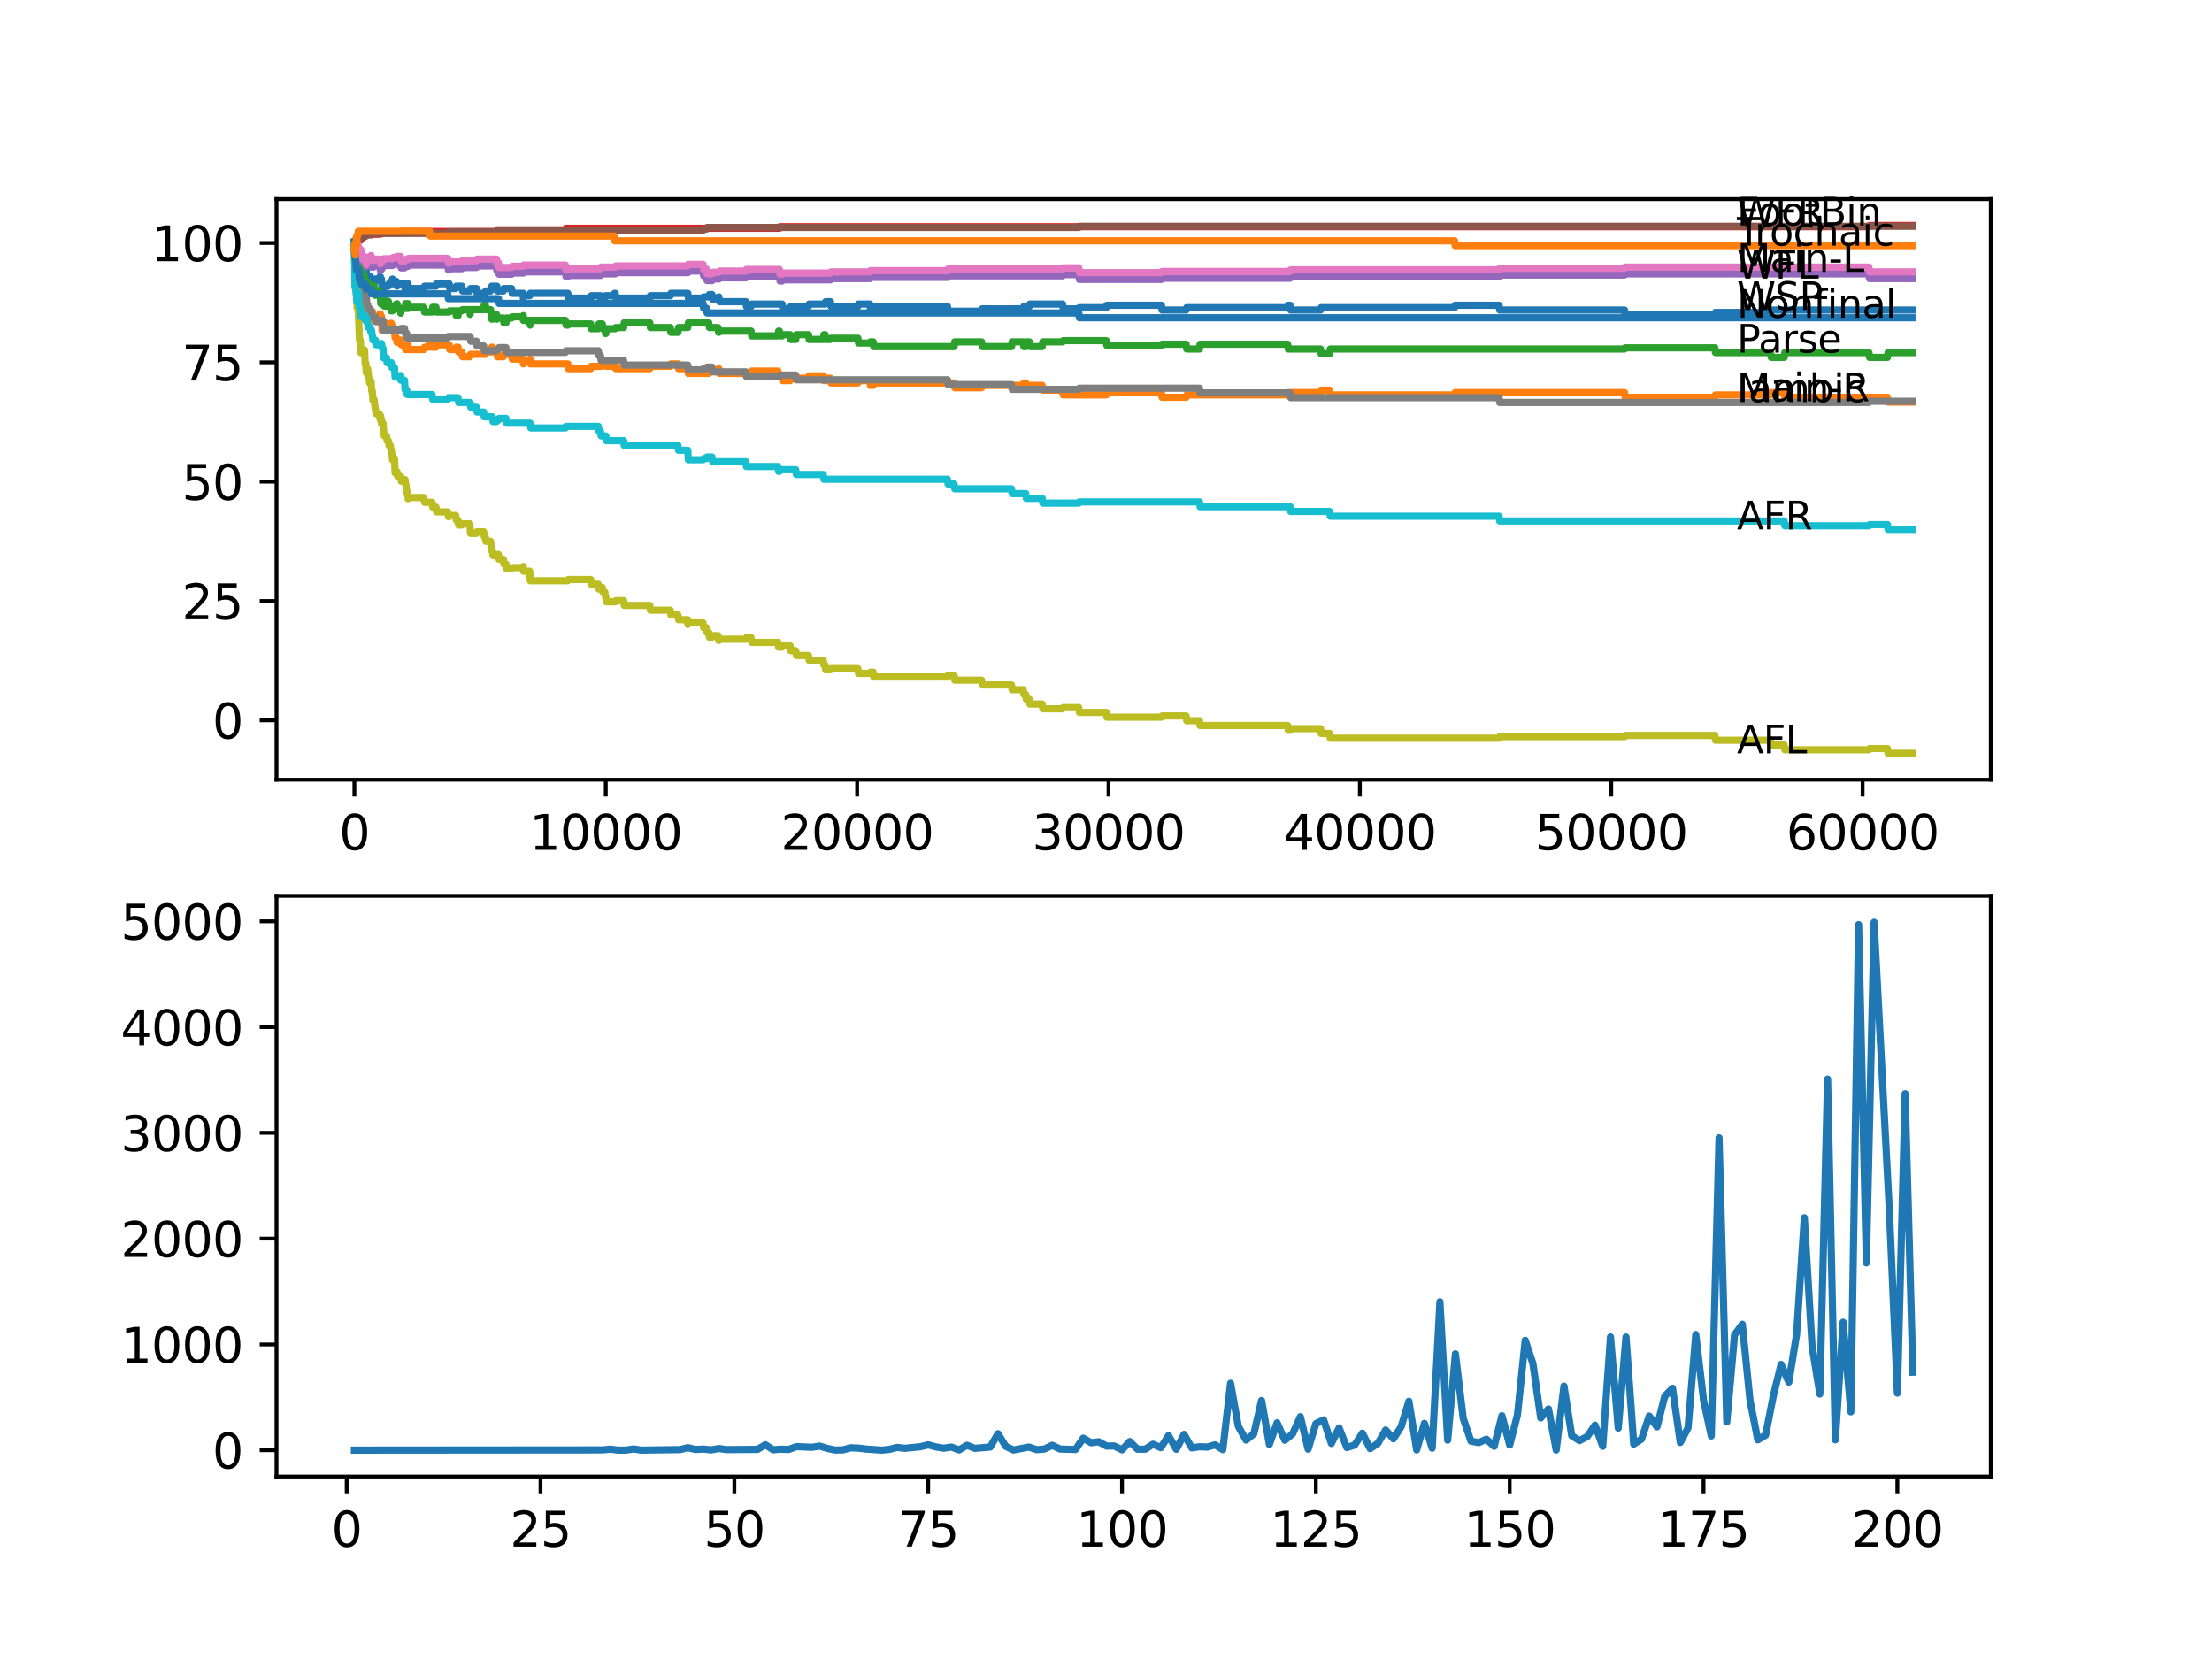 <?xml version="1.0" encoding="utf-8" standalone="no"?>
<!DOCTYPE svg PUBLIC "-//W3C//DTD SVG 1.1//EN"
  "http://www.w3.org/Graphics/SVG/1.1/DTD/svg11.dtd">
<svg xmlns:xlink="http://www.w3.org/1999/xlink" width="460.8pt" height="345.6pt" viewBox="0 0 460.8 345.6" xmlns="http://www.w3.org/2000/svg" version="1.1">
 <defs>
  <style type="text/css">*{stroke-linejoin: round; stroke-linecap: butt}</style>
 </defs>
 <g id="figure_1">
  <g id="patch_1">
   <path d="M 0 345.6 
L 460.8 345.6 
L 460.8 0 
L 0 0 
z
" style="fill: #ffffff"/>
  </g>
  <g id="axes_1">
   <g id="patch_2">
    <path d="M 57.6 162.432 
L 414.72 162.432 
L 414.72 41.472 
L 57.6 41.472 
z
" style="fill: #ffffff"/>
   </g>
   <g id="matplotlib.axis_1">
    <g id="xtick_1">
     <g id="line2d_1">
      <defs>
       <path id="m230a9a4180" d="M 0 0 
L 0 3.5 
" style="stroke: #000000; stroke-width: 0.8"/>
      </defs>
      <g>
       <use xlink:href="#m230a9a4180" x="73.827" y="162.432" style="stroke: #000000; stroke-width: 0.8"/>
      </g>
     </g>
     <g id="text_1">
      <!-- 0 -->
      <g transform="translate(70.646 177.03)scale(0.1 -0.1)">
       <defs>
        <path id="DejaVuSans-30" d="M 2034 4250 
Q 1547 4250 1301 3770 
Q 1056 3291 1056 2328 
Q 1056 1369 1301 889 
Q 1547 409 2034 409 
Q 2525 409 2770 889 
Q 3016 1369 3016 2328 
Q 3016 3291 2770 3770 
Q 2525 4250 2034 4250 
z
M 2034 4750 
Q 2819 4750 3233 4129 
Q 3647 3509 3647 2328 
Q 3647 1150 3233 529 
Q 2819 -91 2034 -91 
Q 1250 -91 836 529 
Q 422 1150 422 2328 
Q 422 3509 836 4129 
Q 1250 4750 2034 4750 
z
" transform="scale(0.016)"/>
       </defs>
       <use xlink:href="#DejaVuSans-30"/>
      </g>
     </g>
    </g>
    <g id="xtick_2">
     <g id="line2d_2">
      <g>
       <use xlink:href="#m230a9a4180" x="126.192" y="162.432" style="stroke: #000000; stroke-width: 0.8"/>
      </g>
     </g>
     <g id="text_2">
      <!-- 10000 -->
      <g transform="translate(110.286 177.03)scale(0.1 -0.1)">
       <defs>
        <path id="DejaVuSans-31" d="M 794 531 
L 1825 531 
L 1825 4091 
L 703 3866 
L 703 4441 
L 1819 4666 
L 2450 4666 
L 2450 531 
L 3481 531 
L 3481 0 
L 794 0 
L 794 531 
z
" transform="scale(0.016)"/>
       </defs>
       <use xlink:href="#DejaVuSans-31"/>
       <use xlink:href="#DejaVuSans-30" x="63.623"/>
       <use xlink:href="#DejaVuSans-30" x="127.246"/>
       <use xlink:href="#DejaVuSans-30" x="190.869"/>
       <use xlink:href="#DejaVuSans-30" x="254.492"/>
      </g>
     </g>
    </g>
    <g id="xtick_3">
     <g id="line2d_3">
      <g>
       <use xlink:href="#m230a9a4180" x="178.556" y="162.432" style="stroke: #000000; stroke-width: 0.8"/>
      </g>
     </g>
     <g id="text_3">
      <!-- 20000 -->
      <g transform="translate(162.65 177.03)scale(0.1 -0.1)">
       <defs>
        <path id="DejaVuSans-32" d="M 1228 531 
L 3431 531 
L 3431 0 
L 469 0 
L 469 531 
Q 828 903 1448 1529 
Q 2069 2156 2228 2338 
Q 2531 2678 2651 2914 
Q 2772 3150 2772 3378 
Q 2772 3750 2511 3984 
Q 2250 4219 1831 4219 
Q 1534 4219 1204 4116 
Q 875 4013 500 3803 
L 500 4441 
Q 881 4594 1212 4672 
Q 1544 4750 1819 4750 
Q 2544 4750 2975 4387 
Q 3406 4025 3406 3419 
Q 3406 3131 3298 2873 
Q 3191 2616 2906 2266 
Q 2828 2175 2409 1742 
Q 1991 1309 1228 531 
z
" transform="scale(0.016)"/>
       </defs>
       <use xlink:href="#DejaVuSans-32"/>
       <use xlink:href="#DejaVuSans-30" x="63.623"/>
       <use xlink:href="#DejaVuSans-30" x="127.246"/>
       <use xlink:href="#DejaVuSans-30" x="190.869"/>
       <use xlink:href="#DejaVuSans-30" x="254.492"/>
      </g>
     </g>
    </g>
    <g id="xtick_4">
     <g id="line2d_4">
      <g>
       <use xlink:href="#m230a9a4180" x="230.921" y="162.432" style="stroke: #000000; stroke-width: 0.8"/>
      </g>
     </g>
     <g id="text_4">
      <!-- 30000 -->
      <g transform="translate(215.015 177.03)scale(0.1 -0.1)">
       <defs>
        <path id="DejaVuSans-33" d="M 2597 2516 
Q 3050 2419 3304 2112 
Q 3559 1806 3559 1356 
Q 3559 666 3084 287 
Q 2609 -91 1734 -91 
Q 1441 -91 1130 -33 
Q 819 25 488 141 
L 488 750 
Q 750 597 1062 519 
Q 1375 441 1716 441 
Q 2309 441 2620 675 
Q 2931 909 2931 1356 
Q 2931 1769 2642 2001 
Q 2353 2234 1838 2234 
L 1294 2234 
L 1294 2753 
L 1863 2753 
Q 2328 2753 2575 2939 
Q 2822 3125 2822 3475 
Q 2822 3834 2567 4026 
Q 2313 4219 1838 4219 
Q 1578 4219 1281 4162 
Q 984 4106 628 3988 
L 628 4550 
Q 988 4650 1302 4700 
Q 1616 4750 1894 4750 
Q 2613 4750 3031 4423 
Q 3450 4097 3450 3541 
Q 3450 3153 3228 2886 
Q 3006 2619 2597 2516 
z
" transform="scale(0.016)"/>
       </defs>
       <use xlink:href="#DejaVuSans-33"/>
       <use xlink:href="#DejaVuSans-30" x="63.623"/>
       <use xlink:href="#DejaVuSans-30" x="127.246"/>
       <use xlink:href="#DejaVuSans-30" x="190.869"/>
       <use xlink:href="#DejaVuSans-30" x="254.492"/>
      </g>
     </g>
    </g>
    <g id="xtick_5">
     <g id="line2d_5">
      <g>
       <use xlink:href="#m230a9a4180" x="283.285" y="162.432" style="stroke: #000000; stroke-width: 0.8"/>
      </g>
     </g>
     <g id="text_5">
      <!-- 40000 -->
      <g transform="translate(267.379 177.03)scale(0.1 -0.1)">
       <defs>
        <path id="DejaVuSans-34" d="M 2419 4116 
L 825 1625 
L 2419 1625 
L 2419 4116 
z
M 2253 4666 
L 3047 4666 
L 3047 1625 
L 3713 1625 
L 3713 1100 
L 3047 1100 
L 3047 0 
L 2419 0 
L 2419 1100 
L 313 1100 
L 313 1709 
L 2253 4666 
z
" transform="scale(0.016)"/>
       </defs>
       <use xlink:href="#DejaVuSans-34"/>
       <use xlink:href="#DejaVuSans-30" x="63.623"/>
       <use xlink:href="#DejaVuSans-30" x="127.246"/>
       <use xlink:href="#DejaVuSans-30" x="190.869"/>
       <use xlink:href="#DejaVuSans-30" x="254.492"/>
      </g>
     </g>
    </g>
    <g id="xtick_6">
     <g id="line2d_6">
      <g>
       <use xlink:href="#m230a9a4180" x="335.65" y="162.432" style="stroke: #000000; stroke-width: 0.8"/>
      </g>
     </g>
     <g id="text_6">
      <!-- 50000 -->
      <g transform="translate(319.744 177.03)scale(0.1 -0.1)">
       <defs>
        <path id="DejaVuSans-35" d="M 691 4666 
L 3169 4666 
L 3169 4134 
L 1269 4134 
L 1269 2991 
Q 1406 3038 1543 3061 
Q 1681 3084 1819 3084 
Q 2600 3084 3056 2656 
Q 3513 2228 3513 1497 
Q 3513 744 3044 326 
Q 2575 -91 1722 -91 
Q 1428 -91 1123 -41 
Q 819 9 494 109 
L 494 744 
Q 775 591 1075 516 
Q 1375 441 1709 441 
Q 2250 441 2565 725 
Q 2881 1009 2881 1497 
Q 2881 1984 2565 2268 
Q 2250 2553 1709 2553 
Q 1456 2553 1204 2497 
Q 953 2441 691 2322 
L 691 4666 
z
" transform="scale(0.016)"/>
       </defs>
       <use xlink:href="#DejaVuSans-35"/>
       <use xlink:href="#DejaVuSans-30" x="63.623"/>
       <use xlink:href="#DejaVuSans-30" x="127.246"/>
       <use xlink:href="#DejaVuSans-30" x="190.869"/>
       <use xlink:href="#DejaVuSans-30" x="254.492"/>
      </g>
     </g>
    </g>
    <g id="xtick_7">
     <g id="line2d_7">
      <g>
       <use xlink:href="#m230a9a4180" x="388.014" y="162.432" style="stroke: #000000; stroke-width: 0.8"/>
      </g>
     </g>
     <g id="text_7">
      <!-- 60000 -->
      <g transform="translate(372.108 177.03)scale(0.1 -0.1)">
       <defs>
        <path id="DejaVuSans-36" d="M 2113 2584 
Q 1688 2584 1439 2293 
Q 1191 2003 1191 1497 
Q 1191 994 1439 701 
Q 1688 409 2113 409 
Q 2538 409 2786 701 
Q 3034 994 3034 1497 
Q 3034 2003 2786 2293 
Q 2538 2584 2113 2584 
z
M 3366 4563 
L 3366 3988 
Q 3128 4100 2886 4159 
Q 2644 4219 2406 4219 
Q 1781 4219 1451 3797 
Q 1122 3375 1075 2522 
Q 1259 2794 1537 2939 
Q 1816 3084 2150 3084 
Q 2853 3084 3261 2657 
Q 3669 2231 3669 1497 
Q 3669 778 3244 343 
Q 2819 -91 2113 -91 
Q 1303 -91 875 529 
Q 447 1150 447 2328 
Q 447 3434 972 4092 
Q 1497 4750 2381 4750 
Q 2619 4750 2861 4703 
Q 3103 4656 3366 4563 
z
" transform="scale(0.016)"/>
       </defs>
       <use xlink:href="#DejaVuSans-36"/>
       <use xlink:href="#DejaVuSans-30" x="63.623"/>
       <use xlink:href="#DejaVuSans-30" x="127.246"/>
       <use xlink:href="#DejaVuSans-30" x="190.869"/>
       <use xlink:href="#DejaVuSans-30" x="254.492"/>
      </g>
     </g>
    </g>
   </g>
   <g id="matplotlib.axis_2">
    <g id="ytick_1">
     <g id="line2d_8">
      <defs>
       <path id="m716d7fdc03" d="M 0 0 
L -3.5 0 
" style="stroke: #000000; stroke-width: 0.8"/>
      </defs>
      <g>
       <use xlink:href="#m716d7fdc03" x="57.6" y="150.056" style="stroke: #000000; stroke-width: 0.8"/>
      </g>
     </g>
     <g id="text_8">
      <!-- 0 -->
      <g transform="translate(44.237 153.855)scale(0.1 -0.1)">
       <use xlink:href="#DejaVuSans-30"/>
      </g>
     </g>
    </g>
    <g id="ytick_2">
     <g id="line2d_9">
      <g>
       <use xlink:href="#m716d7fdc03" x="57.6" y="125.196" style="stroke: #000000; stroke-width: 0.8"/>
      </g>
     </g>
     <g id="text_9">
      <!-- 25 -->
      <g transform="translate(37.875 128.995)scale(0.1 -0.1)">
       <use xlink:href="#DejaVuSans-32"/>
       <use xlink:href="#DejaVuSans-35" x="63.623"/>
      </g>
     </g>
    </g>
    <g id="ytick_3">
     <g id="line2d_10">
      <g>
       <use xlink:href="#m716d7fdc03" x="57.6" y="100.336" style="stroke: #000000; stroke-width: 0.8"/>
      </g>
     </g>
     <g id="text_10">
      <!-- 50 -->
      <g transform="translate(37.875 104.135)scale(0.1 -0.1)">
       <use xlink:href="#DejaVuSans-35"/>
       <use xlink:href="#DejaVuSans-30" x="63.623"/>
      </g>
     </g>
    </g>
    <g id="ytick_4">
     <g id="line2d_11">
      <g>
       <use xlink:href="#m716d7fdc03" x="57.6" y="75.476" style="stroke: #000000; stroke-width: 0.8"/>
      </g>
     </g>
     <g id="text_11">
      <!-- 75 -->
      <g transform="translate(37.875 79.275)scale(0.1 -0.1)">
       <defs>
        <path id="DejaVuSans-37" d="M 525 4666 
L 3525 4666 
L 3525 4397 
L 1831 0 
L 1172 0 
L 2766 4134 
L 525 4134 
L 525 4666 
z
" transform="scale(0.016)"/>
       </defs>
       <use xlink:href="#DejaVuSans-37"/>
       <use xlink:href="#DejaVuSans-35" x="63.623"/>
      </g>
     </g>
    </g>
    <g id="ytick_5">
     <g id="line2d_12">
      <g>
       <use xlink:href="#m716d7fdc03" x="57.6" y="50.616" style="stroke: #000000; stroke-width: 0.8"/>
      </g>
     </g>
     <g id="text_12">
      <!-- 100 -->
      <g transform="translate(31.512 54.416)scale(0.1 -0.1)">
       <use xlink:href="#DejaVuSans-31"/>
       <use xlink:href="#DejaVuSans-30" x="63.623"/>
       <use xlink:href="#DejaVuSans-30" x="127.246"/>
      </g>
     </g>
    </g>
   </g>
   <g id="line2d_13">
    <path d="M 73.833 51.611 
L 73.843 51.08 
L 73.896 53.401 
L 73.927 52.406 
L 74.042 53.401 
L 74.053 53.152 
L 74.1 55.141 
L 74.142 53.815 
L 74.257 53.815 
L 74.294 55.307 
L 74.367 54.312 
L 74.477 54.312 
L 74.597 56.301 
L 74.671 56.301 
L 74.807 54.644 
L 75.173 54.644 
L 75.288 54.395 
L 75.503 54.395 
L 75.618 55.389 
L 75.65 55.389 
L 75.765 56.384 
L 75.943 56.384 
L 76.063 55.389 
L 76.09 55.389 
L 76.194 56.384 
L 76.2 56.135 
L 76.252 56.135 
L 76.299 55.638 
L 76.346 57.627 
L 76.482 57.627 
L 76.598 58.621 
L 76.702 58.621 
L 76.818 58.124 
L 76.875 58.124 
L 76.99 57.627 
L 77.142 57.627 
L 77.257 58.621 
L 77.561 58.621 
L 77.676 58.124 
L 77.823 58.124 
L 77.917 59.118 
L 77.933 58.621 
L 78.048 58.621 
L 78.163 58.124 
L 79.022 58.124 
L 79.137 57.627 
L 79.226 57.627 
L 79.305 58.621 
L 79.336 58.124 
L 79.462 58.124 
L 79.582 60.113 
L 79.792 60.113 
L 79.849 59.616 
L 79.855 60.61 
L 79.902 60.113 
L 79.928 60.113 
L 80.043 59.616 
L 80.897 59.616 
L 81.012 59.118 
L 81.316 59.118 
L 81.431 58.621 
L 81.729 58.621 
L 81.75 58.124 
L 81.755 59.118 
L 81.834 59.118 
L 82.232 59.118 
L 82.347 58.621 
L 82.583 58.621 
L 82.698 59.616 
L 82.709 59.616 
L 82.824 59.118 
L 84.264 59.118 
L 84.379 60.113 
L 84.552 60.113 
L 84.667 59.616 
L 84.976 59.616 
L 85.007 59.118 
L 85.013 60.113 
L 85.081 60.113 
L 88.322 60.113 
L 88.437 59.616 
L 90.82 59.616 
L 90.935 59.118 
L 93.569 59.118 
L 93.684 60.113 
L 94.925 60.113 
L 95.04 59.616 
L 96.229 59.616 
L 96.344 60.61 
L 97.889 60.61 
L 98.004 60.113 
L 99.256 60.113 
L 99.371 61.107 
L 101.094 61.107 
L 101.209 60.61 
L 102.199 60.61 
L 102.314 60.113 
L 102.329 60.113 
L 102.445 59.616 
L 103.508 59.616 
L 103.623 60.61 
L 104.848 60.61 
L 104.963 60.113 
L 106.576 60.113 
L 106.691 61.107 
L 109.001 61.107 
L 109.016 62.102 
L 109.111 61.604 
L 110.346 61.604 
L 110.462 61.107 
L 118.29 61.107 
L 118.405 62.102 
L 123.061 62.102 
L 123.176 61.604 
L 125.092 61.604 
L 125.208 62.599 
L 125.469 62.599 
L 125.585 62.102 
L 126.014 62.102 
L 126.129 61.604 
L 127.915 61.604 
L 128.03 61.107 
L 128.171 61.107 
L 128.287 62.102 
L 135.356 62.102 
L 135.471 61.604 
L 139.634 61.604 
L 139.749 61.107 
L 143.284 61.107 
L 143.399 62.102 
L 146.457 62.102 
L 146.572 61.853 
L 147.651 61.853 
L 147.766 61.356 
L 148.326 61.356 
L 148.442 62.35 
L 149.567 62.35 
L 149.683 61.853 
L 149.761 61.853 
L 149.876 62.847 
L 155.369 62.847 
L 155.485 63.842 
L 156.464 63.842 
L 156.579 63.345 
L 162.92 63.345 
L 163.036 64.339 
L 164.612 64.339 
L 164.727 63.842 
L 168.44 63.842 
L 168.555 63.345 
L 171.89 63.345 
L 172.006 62.847 
L 172.995 62.847 
L 173.111 63.842 
L 178.724 63.842 
L 178.839 63.345 
L 181.206 63.345 
L 181.321 64.339 
L 181.913 64.339 
L 182.028 63.842 
L 197.376 63.842 
L 197.491 64.836 
L 204.482 64.836 
L 204.597 64.339 
L 213.169 64.339 
L 213.285 63.842 
L 214.426 63.842 
L 214.541 63.345 
L 221.359 63.345 
L 221.474 64.339 
L 224.731 64.339 
L 224.847 64.09 
L 230.45 64.09 
L 230.565 63.593 
L 241.954 63.593 
L 242.069 64.588 
L 247.096 64.588 
L 247.212 64.09 
L 268.246 64.09 
L 268.362 63.593 
L 268.76 63.593 
L 268.875 64.588 
L 275.096 64.588 
L 275.211 64.09 
L 303.016 64.09 
L 303.132 63.593 
L 312.29 63.593 
L 312.405 64.588 
L 338.425 64.588 
L 338.54 65.582 
L 357.24 65.582 
L 357.355 65.085 
L 368.859 65.085 
L 368.975 64.588 
L 398.487 64.588 
L 398.487 64.588 
" clip-path="url(#pe0f13f7d8a)" style="fill: none; stroke: #1f77b4; stroke-width: 1.5; stroke-linecap: square"/>
   </g>
   <g id="line2d_14">
    <path d="M 73.833 50.451 
L 73.843 50.451 
L 73.979 56.997 
L 73.985 56.5 
L 74.016 56.5 
L 74.026 56.251 
L 74.058 58.24 
L 74.089 58.24 
L 74.095 58.24 
L 74.194 60.726 
L 74.21 59.732 
L 74.257 59.732 
L 74.294 62.218 
L 74.372 61.223 
L 74.477 61.223 
L 74.597 63.212 
L 74.671 63.212 
L 74.801 61.886 
L 75.063 61.886 
L 75.178 62.881 
L 75.65 62.881 
L 75.765 63.875 
L 75.943 63.875 
L 75.969 62.881 
L 76.053 63.875 
L 76.09 63.875 
L 76.205 64.869 
L 76.252 64.869 
L 76.299 64.372 
L 76.304 65.367 
L 76.357 65.367 
L 76.482 65.367 
L 76.598 66.361 
L 76.702 66.361 
L 76.818 65.864 
L 76.875 65.864 
L 76.99 65.367 
L 77.561 65.367 
L 77.577 64.869 
L 77.582 65.864 
L 77.666 65.864 
L 77.823 65.864 
L 77.917 66.858 
L 77.933 66.361 
L 78.048 66.361 
L 78.163 65.864 
L 79.022 65.864 
L 79.137 65.367 
L 79.226 65.367 
L 79.305 66.361 
L 79.336 65.864 
L 79.462 65.864 
L 79.588 68.847 
L 79.792 68.847 
L 79.912 67.853 
L 79.928 67.853 
L 80.043 67.355 
L 80.525 67.355 
L 80.64 68.35 
L 80.897 68.35 
L 81.012 67.853 
L 81.316 67.853 
L 81.431 67.355 
L 81.52 67.355 
L 81.635 68.35 
L 81.729 68.35 
L 81.75 67.853 
L 81.755 68.847 
L 81.834 68.847 
L 82.18 68.847 
L 82.295 70.338 
L 82.583 70.338 
L 82.698 71.333 
L 82.709 71.333 
L 82.824 70.836 
L 83.478 70.836 
L 83.593 71.83 
L 84.379 71.83 
L 84.494 72.824 
L 84.552 72.824 
L 84.667 72.327 
L 84.976 72.327 
L 85.007 71.83 
L 85.013 72.824 
L 85.081 72.824 
L 88.322 72.824 
L 88.437 72.327 
L 89.505 72.327 
L 89.621 71.333 
L 90.008 71.333 
L 90.123 72.327 
L 90.82 72.327 
L 90.935 71.83 
L 93.569 71.83 
L 93.684 72.824 
L 94.925 72.824 
L 95.04 72.327 
L 95.417 72.327 
L 95.533 73.322 
L 96.229 73.322 
L 96.344 74.316 
L 97.889 74.316 
L 98.004 73.819 
L 101.094 73.819 
L 101.209 73.322 
L 102.199 73.322 
L 102.314 72.824 
L 102.329 72.824 
L 102.445 72.327 
L 102.586 72.327 
L 102.701 73.322 
L 103.508 73.322 
L 103.623 74.316 
L 104.848 74.316 
L 104.963 73.819 
L 106.576 73.819 
L 106.691 74.813 
L 109.001 74.813 
L 109.016 75.808 
L 109.111 75.31 
L 110.346 75.31 
L 110.446 74.813 
L 110.451 75.808 
L 118.29 75.808 
L 118.405 76.802 
L 123.061 76.802 
L 123.176 76.305 
L 125.469 76.305 
L 125.585 75.808 
L 126.014 75.808 
L 126.129 75.31 
L 126.208 75.31 
L 126.323 76.305 
L 127.915 76.305 
L 128.03 75.808 
L 128.171 75.808 
L 128.287 76.802 
L 135.356 76.802 
L 135.471 76.305 
L 139.634 76.305 
L 139.749 75.808 
L 141.231 75.808 
L 141.346 76.802 
L 143.273 76.802 
L 143.388 77.796 
L 147.651 77.796 
L 147.766 77.299 
L 149.567 77.299 
L 149.683 76.802 
L 149.761 76.802 
L 149.876 77.796 
L 156.464 77.796 
L 156.579 77.299 
L 162.067 77.299 
L 162.182 78.294 
L 162.92 78.294 
L 163.036 79.288 
L 164.612 79.288 
L 164.727 78.791 
L 168.44 78.791 
L 168.555 78.294 
L 171.508 78.294 
L 171.623 79.288 
L 171.89 79.288 
L 172.006 78.791 
L 172.995 78.791 
L 173.111 79.785 
L 178.724 79.785 
L 178.839 79.288 
L 181.206 79.288 
L 181.321 80.282 
L 181.913 80.282 
L 182.028 79.785 
L 198.774 79.785 
L 198.89 80.78 
L 204.482 80.78 
L 204.597 80.282 
L 213.169 80.282 
L 213.285 79.785 
L 213.683 79.785 
L 213.798 80.78 
L 214.426 80.78 
L 214.541 80.282 
L 217.112 80.282 
L 217.228 81.277 
L 221.359 81.277 
L 221.474 82.271 
L 230.45 82.271 
L 230.565 81.774 
L 241.954 81.774 
L 242.069 82.768 
L 247.096 82.768 
L 247.212 82.271 
L 268.246 82.271 
L 268.362 81.774 
L 275.096 81.774 
L 275.211 81.277 
L 276.996 81.277 
L 277.112 82.271 
L 303.016 82.271 
L 303.132 81.774 
L 338.425 81.774 
L 338.54 82.768 
L 357.24 82.768 
L 357.355 82.271 
L 368.859 82.271 
L 368.975 81.774 
L 371.687 81.774 
L 371.802 82.768 
L 393.198 82.768 
L 393.314 83.763 
L 398.487 83.763 
L 398.487 83.763 
" clip-path="url(#pe0f13f7d8a)" style="fill: none; stroke: #ff7f0e; stroke-width: 1.5; stroke-linecap: square"/>
   </g>
   <g id="line2d_15">
    <path d="M 73.833 51.611 
L 73.875 50.086 
L 73.948 51.329 
L 74 51.329 
L 74.126 54.726 
L 74.131 54.726 
L 74.189 53.732 
L 74.241 54.726 
L 74.262 54.726 
L 74.383 56.715 
L 74.571 56.715 
L 74.671 57.71 
L 74.681 57.378 
L 74.702 57.378 
L 74.733 58.373 
L 74.754 56.55 
L 74.812 57.544 
L 75.063 57.544 
L 75.137 55.555 
L 75.178 56.55 
L 75.351 56.55 
L 75.466 57.544 
L 75.65 57.544 
L 75.765 57.295 
L 75.854 57.295 
L 75.969 60.279 
L 75.974 59.284 
L 76.09 59.284 
L 76.205 59.036 
L 76.252 59.036 
L 76.367 60.03 
L 76.482 60.03 
L 76.619 58.787 
L 76.702 58.787 
L 76.818 59.781 
L 76.875 59.781 
L 76.99 60.776 
L 77.404 60.776 
L 77.519 59.781 
L 77.561 59.781 
L 77.577 60.776 
L 77.671 59.781 
L 77.823 59.781 
L 77.917 59.533 
L 78.032 60.527 
L 78.048 60.527 
L 78.163 61.522 
L 78.205 61.522 
L 78.32 60.527 
L 79.022 60.527 
L 79.137 61.522 
L 79.216 61.522 
L 79.331 63.262 
L 79.462 63.262 
L 79.603 61.77 
L 79.891 61.77 
L 80.012 63.759 
L 80.525 63.759 
L 80.64 62.765 
L 80.897 62.765 
L 81.012 63.759 
L 81.316 63.759 
L 81.431 64.753 
L 81.52 64.753 
L 81.635 63.759 
L 81.729 63.759 
L 81.75 64.753 
L 81.839 64.505 
L 82.18 64.505 
L 82.295 63.51 
L 82.583 63.51 
L 82.698 63.262 
L 82.709 63.262 
L 82.824 64.256 
L 83.431 64.256 
L 83.478 65.25 
L 83.541 64.256 
L 84.379 64.256 
L 84.494 63.262 
L 84.552 63.262 
L 84.667 64.256 
L 84.709 64.256 
L 84.824 63.262 
L 84.976 63.262 
L 85.007 64.256 
L 85.086 64.008 
L 88.322 64.008 
L 88.437 65.002 
L 90.008 65.002 
L 90.123 64.008 
L 90.82 64.008 
L 90.935 65.002 
L 93.569 65.002 
L 93.684 64.753 
L 94.925 64.753 
L 95.04 65.748 
L 95.417 65.748 
L 95.533 64.753 
L 96.229 64.753 
L 96.344 64.505 
L 97.889 64.505 
L 97.941 65.499 
L 97.999 64.505 
L 100.759 64.505 
L 100.874 63.51 
L 101.094 63.51 
L 101.209 64.505 
L 102.199 64.505 
L 102.314 65.499 
L 102.329 65.499 
L 102.445 66.493 
L 102.586 66.493 
L 102.701 65.499 
L 103.429 65.499 
L 103.508 66.493 
L 103.539 66.245 
L 104.848 66.245 
L 104.963 67.239 
L 105.414 67.239 
L 105.529 66.245 
L 106.576 66.245 
L 106.691 65.996 
L 109.001 65.996 
L 109.016 65.748 
L 109.022 66.742 
L 109.095 66.742 
L 110.346 66.742 
L 110.446 67.736 
L 110.456 66.742 
L 117.793 66.742 
L 117.908 67.736 
L 118.29 67.736 
L 118.405 67.488 
L 123.061 67.488 
L 123.176 68.482 
L 124.642 68.482 
L 124.757 67.488 
L 125.469 67.488 
L 125.585 68.482 
L 126.014 68.482 
L 126.129 69.477 
L 126.208 69.477 
L 126.323 68.482 
L 128.171 68.482 
L 128.287 68.234 
L 129.915 68.234 
L 130.03 67.239 
L 135.356 67.239 
L 135.471 68.234 
L 139.634 68.234 
L 139.749 69.228 
L 141.231 69.228 
L 141.346 68.234 
L 143.273 68.234 
L 143.388 67.239 
L 147.651 67.239 
L 147.766 68.234 
L 149.567 68.234 
L 149.683 69.228 
L 149.761 69.228 
L 149.876 68.979 
L 156.464 68.979 
L 156.579 69.974 
L 162.067 69.974 
L 162.182 68.979 
L 162.371 68.979 
L 162.486 69.974 
L 162.92 69.974 
L 163.036 69.725 
L 164.612 69.725 
L 164.727 70.72 
L 165.769 70.72 
L 165.884 69.725 
L 168.44 69.725 
L 168.555 70.72 
L 171.508 70.72 
L 171.623 69.725 
L 171.89 69.725 
L 172.006 70.72 
L 172.995 70.72 
L 173.111 70.471 
L 178.724 70.471 
L 178.839 71.465 
L 181.206 71.465 
L 181.321 71.217 
L 181.913 71.217 
L 182.028 72.211 
L 198.774 72.211 
L 198.89 71.217 
L 204.482 71.217 
L 204.597 72.211 
L 210.719 72.211 
L 210.834 71.217 
L 213.169 71.217 
L 213.285 72.211 
L 213.683 72.211 
L 213.798 71.217 
L 214.426 71.217 
L 214.541 72.211 
L 217.112 72.211 
L 217.228 71.217 
L 221.359 71.217 
L 221.474 70.968 
L 230.45 70.968 
L 230.565 71.963 
L 241.954 71.963 
L 242.069 71.714 
L 247.096 71.714 
L 247.212 72.708 
L 249.877 72.708 
L 249.992 71.714 
L 268.246 71.714 
L 268.362 72.708 
L 275.096 72.708 
L 275.211 73.703 
L 276.996 73.703 
L 277.112 72.708 
L 338.425 72.708 
L 338.54 72.46 
L 357.24 72.46 
L 357.355 73.454 
L 368.859 73.454 
L 368.975 74.449 
L 371.687 74.449 
L 371.802 73.454 
L 389.334 73.454 
L 389.449 74.449 
L 393.198 74.449 
L 393.314 73.454 
L 398.487 73.454 
L 398.487 73.454 
" clip-path="url(#pe0f13f7d8a)" style="fill: none; stroke: #2ca02c; stroke-width: 1.5; stroke-linecap: square"/>
   </g>
   <g id="line2d_16">
    <path d="M 73.833 50.451 
L 73.943 51.859 
L 73.948 51.611 
L 73.974 51.611 
L 74.016 51.113 
L 74.021 52.108 
L 74.084 51.528 
L 74.115 51.528 
L 74.236 50.948 
L 74.32 50.948 
L 74.435 50.616 
L 74.477 50.616 
L 74.597 50.036 
L 75.137 50.036 
L 75.252 49.705 
L 75.351 49.705 
L 75.466 49.373 
L 75.854 49.373 
L 75.969 49.042 
L 76.299 49.042 
L 76.414 48.793 
L 79.216 48.793 
L 79.331 48.545 
L 83.431 48.545 
L 83.546 48.213 
L 103.429 48.213 
L 103.544 47.882 
L 117.793 47.882 
L 117.908 47.55 
L 162.371 47.55 
L 162.486 47.219 
L 389.334 47.219 
L 389.449 46.97 
L 398.487 46.97 
L 398.487 46.97 
" clip-path="url(#pe0f13f7d8a)" style="fill: none; stroke: #d62728; stroke-width: 1.5; stroke-linecap: square"/>
   </g>
   <g id="line2d_17">
    <path d="M 73.833 50.616 
L 73.838 50.616 
L 73.953 50.417 
L 74.32 50.417 
L 74.435 51.412 
L 74.571 51.412 
L 74.686 52.406 
L 75.173 52.406 
L 75.288 53.401 
L 75.351 53.401 
L 75.466 54.395 
L 75.503 54.395 
L 75.618 54.064 
L 75.65 54.064 
L 75.765 53.815 
L 75.854 53.815 
L 75.969 54.809 
L 76.09 54.809 
L 76.194 54.561 
L 76.31 55.555 
L 76.341 55.555 
L 76.456 55.224 
L 76.482 55.224 
L 76.598 54.975 
L 77.142 54.975 
L 77.257 54.644 
L 77.304 54.644 
L 77.42 55.638 
L 77.823 55.638 
L 77.938 55.389 
L 79.216 55.389 
L 79.226 56.384 
L 79.326 56.135 
L 79.462 56.135 
L 79.582 55.638 
L 79.849 55.638 
L 79.965 55.307 
L 81.75 55.307 
L 81.865 55.058 
L 82.583 55.058 
L 82.698 54.809 
L 83.431 54.809 
L 83.546 55.804 
L 84.264 55.804 
L 84.379 55.472 
L 85.007 55.472 
L 85.123 55.224 
L 93.281 55.224 
L 93.396 56.218 
L 93.569 56.218 
L 93.684 55.969 
L 96.229 55.969 
L 96.344 55.721 
L 99.256 55.721 
L 99.371 55.389 
L 103.429 55.389 
L 103.508 56.384 
L 103.539 56.135 
L 103.848 56.135 
L 103.963 57.13 
L 106.576 57.13 
L 106.691 56.881 
L 109.001 56.881 
L 109.116 56.632 
L 117.793 56.632 
L 117.908 57.627 
L 118.29 57.627 
L 118.405 57.378 
L 125.092 57.378 
L 125.208 57.047 
L 128.171 57.047 
L 128.287 56.798 
L 143.284 56.798 
L 143.399 56.467 
L 146.457 56.467 
L 146.572 57.461 
L 147.174 57.461 
L 147.29 58.455 
L 148.326 58.455 
L 148.442 58.124 
L 149.761 58.124 
L 149.876 57.875 
L 155.369 57.875 
L 155.485 57.544 
L 162.371 57.544 
L 162.486 58.538 
L 162.92 58.538 
L 163.036 58.29 
L 172.995 58.29 
L 173.111 58.041 
L 181.206 58.041 
L 181.321 57.793 
L 197.376 57.793 
L 197.491 57.461 
L 221.359 57.461 
L 221.474 57.212 
L 224.731 57.212 
L 224.847 58.207 
L 241.954 58.207 
L 242.069 57.958 
L 268.76 57.958 
L 268.875 57.627 
L 312.29 57.627 
L 312.405 57.295 
L 338.425 57.295 
L 338.54 57.047 
L 389.334 57.047 
L 389.449 58.041 
L 398.487 58.041 
L 398.487 58.041 
" clip-path="url(#pe0f13f7d8a)" style="fill: none; stroke: #9467bd; stroke-width: 1.5; stroke-linecap: square"/>
   </g>
   <g id="line2d_18">
    <path d="M 73.833 51.611 
L 73.875 51.611 
L 73.88 52.605 
L 73.937 51.362 
L 73.979 51.362 
L 74.016 51.362 
L 74.136 50.782 
L 74.184 50.782 
L 74.299 50.285 
L 74.744 50.285 
L 74.859 49.456 
L 75.173 49.456 
L 75.288 49.208 
L 76.194 49.208 
L 76.31 48.959 
L 77.304 48.959 
L 77.42 48.628 
L 93.281 48.628 
L 93.396 48.296 
L 103.848 48.296 
L 103.963 47.965 
L 146.457 47.965 
L 146.572 47.716 
L 147.174 47.716 
L 147.29 47.385 
L 224.731 47.385 
L 224.847 47.136 
L 398.487 47.136 
L 398.487 47.136 
" clip-path="url(#pe0f13f7d8a)" style="fill: none; stroke: #8c564b; stroke-width: 1.5; stroke-linecap: square"/>
   </g>
   <g id="line2d_19">
    <path d="M 73.833 50.616 
L 73.838 50.616 
L 73.964 50.003 
L 74.32 50.003 
L 74.435 50.997 
L 74.571 50.997 
L 74.686 51.992 
L 75.173 51.992 
L 75.288 52.986 
L 75.351 52.986 
L 75.466 53.981 
L 75.503 53.981 
L 75.618 53.649 
L 75.65 53.649 
L 75.765 53.401 
L 75.854 53.401 
L 75.969 54.395 
L 76.09 54.395 
L 76.194 54.146 
L 76.294 55.141 
L 76.304 54.146 
L 76.341 54.146 
L 76.456 53.815 
L 76.482 53.815 
L 76.598 53.566 
L 77.142 53.566 
L 77.257 53.235 
L 77.304 53.235 
L 77.42 54.229 
L 77.823 54.229 
L 77.938 53.981 
L 79.216 53.981 
L 79.226 54.975 
L 79.326 54.726 
L 79.462 54.726 
L 79.582 54.229 
L 79.849 54.229 
L 79.965 53.898 
L 81.75 53.898 
L 81.865 53.649 
L 82.583 53.649 
L 82.698 53.401 
L 83.431 53.401 
L 83.546 54.395 
L 84.264 54.395 
L 84.379 54.064 
L 85.007 54.064 
L 85.123 53.815 
L 93.281 53.815 
L 93.396 54.809 
L 93.569 54.809 
L 93.684 54.561 
L 96.229 54.561 
L 96.344 54.312 
L 99.256 54.312 
L 99.371 53.981 
L 103.429 53.981 
L 103.508 54.975 
L 103.539 54.726 
L 103.848 54.726 
L 103.963 55.721 
L 106.576 55.721 
L 106.691 55.472 
L 109.001 55.472 
L 109.116 55.224 
L 117.793 55.224 
L 117.908 56.218 
L 118.29 56.218 
L 118.405 55.969 
L 125.092 55.969 
L 125.208 55.638 
L 128.171 55.638 
L 128.287 55.389 
L 143.284 55.389 
L 143.399 55.058 
L 146.457 55.058 
L 146.572 56.052 
L 147.174 56.052 
L 147.29 57.047 
L 148.326 57.047 
L 148.442 56.715 
L 149.761 56.715 
L 149.876 56.467 
L 155.369 56.467 
L 155.485 56.135 
L 162.371 56.135 
L 162.486 57.13 
L 162.92 57.13 
L 163.036 56.881 
L 172.995 56.881 
L 173.111 56.632 
L 181.206 56.632 
L 181.321 56.384 
L 197.376 56.384 
L 197.491 56.052 
L 221.359 56.052 
L 221.474 55.804 
L 224.731 55.804 
L 224.847 56.798 
L 241.954 56.798 
L 242.069 56.55 
L 268.76 56.55 
L 268.875 56.218 
L 312.29 56.218 
L 312.405 55.887 
L 338.425 55.887 
L 338.54 55.638 
L 389.334 55.638 
L 389.449 56.632 
L 398.487 56.632 
L 398.487 56.632 
" clip-path="url(#pe0f13f7d8a)" style="fill: none; stroke: #e377c2; stroke-width: 1.5; stroke-linecap: square"/>
   </g>
   <g id="line2d_20">
    <path d="M 73.833 50.451 
L 73.974 57.743 
L 73.979 57.494 
L 74 57.494 
L 74.016 57.246 
L 74.021 58.24 
L 74.1 57.991 
L 74.11 57.991 
L 74.115 58.986 
L 74.22 58.737 
L 74.294 58.737 
L 74.32 59.732 
L 74.403 59.4 
L 74.477 59.4 
L 74.597 58.82 
L 74.671 58.82 
L 74.791 60.809 
L 75.084 60.809 
L 75.173 61.803 
L 75.194 61.555 
L 75.351 61.555 
L 75.466 61.223 
L 75.503 61.223 
L 75.618 62.218 
L 75.854 62.218 
L 75.969 61.886 
L 76.194 61.886 
L 76.294 61.638 
L 76.409 63.378 
L 76.577 63.378 
L 76.692 64.372 
L 77.142 64.372 
L 77.257 65.367 
L 77.304 65.367 
L 77.404 65.035 
L 77.519 66.029 
L 78.205 66.029 
L 78.32 67.024 
L 79.216 67.024 
L 79.331 66.775 
L 79.792 66.775 
L 79.912 68.764 
L 83.431 68.764 
L 83.546 68.433 
L 84.264 68.433 
L 84.379 69.427 
L 84.709 69.427 
L 84.824 70.421 
L 93.281 70.421 
L 93.396 70.09 
L 97.941 70.09 
L 98.057 71.084 
L 99.256 71.084 
L 99.371 72.079 
L 100.759 72.079 
L 100.874 73.073 
L 103.429 73.073 
L 103.544 72.742 
L 103.848 72.742 
L 103.963 72.41 
L 105.414 72.41 
L 105.529 73.405 
L 117.793 73.405 
L 117.908 73.073 
L 124.642 73.073 
L 124.757 74.067 
L 125.092 74.067 
L 125.208 75.062 
L 129.915 75.062 
L 130.03 76.056 
L 143.284 76.056 
L 143.399 77.051 
L 146.457 77.051 
L 146.572 76.802 
L 147.174 76.802 
L 147.29 76.471 
L 148.326 76.471 
L 148.442 77.465 
L 155.369 77.465 
L 155.485 78.459 
L 162.371 78.459 
L 162.486 78.128 
L 165.769 78.128 
L 165.884 79.122 
L 197.376 79.122 
L 197.491 80.117 
L 210.719 80.117 
L 210.834 81.111 
L 224.731 81.111 
L 224.847 80.863 
L 249.877 80.863 
L 249.992 81.857 
L 268.76 81.857 
L 268.875 82.851 
L 312.29 82.851 
L 312.405 83.846 
L 389.334 83.846 
L 389.449 83.597 
L 398.487 83.597 
L 398.487 83.597 
" clip-path="url(#pe0f13f7d8a)" style="fill: none; stroke: #7f7f7f; stroke-width: 1.5; stroke-linecap: square"/>
   </g>
   <g id="line2d_21">
    <path d="M 73.833 50.451 
L 73.937 56.831 
L 73.969 55.588 
L 73.974 55.588 
L 74.016 55.091 
L 74.047 57.08 
L 74.053 57.08 
L 74.063 57.08 
L 74.105 56.748 
L 74.115 58.737 
L 74.131 58.489 
L 74.189 60.477 
L 74.246 60.146 
L 74.262 60.146 
L 74.393 64.124 
L 74.477 64.124 
L 74.587 63.875 
L 74.712 66.858 
L 74.733 66.858 
L 74.864 70.836 
L 75.063 70.836 
L 75.184 73.487 
L 75.503 73.487 
L 75.618 73.156 
L 75.65 73.156 
L 75.765 72.907 
L 75.943 72.907 
L 76.069 75.891 
L 76.09 75.891 
L 76.194 75.642 
L 76.299 77.631 
L 76.31 77.382 
L 76.341 77.382 
L 76.456 77.051 
L 76.482 77.051 
L 76.577 76.802 
L 76.692 77.796 
L 76.702 77.796 
L 76.818 78.791 
L 76.875 78.791 
L 76.99 79.785 
L 77.142 79.785 
L 77.257 79.454 
L 77.304 79.454 
L 77.425 81.443 
L 77.561 81.443 
L 77.682 83.431 
L 77.823 83.431 
L 77.917 83.183 
L 78.032 84.177 
L 78.048 84.177 
L 78.163 85.172 
L 78.205 85.172 
L 78.32 86.166 
L 79.022 86.166 
L 79.137 87.16 
L 79.216 87.16 
L 79.305 86.663 
L 79.31 87.658 
L 79.315 87.658 
L 79.462 87.658 
L 79.488 87.409 
L 79.493 88.403 
L 79.561 88.155 
L 79.792 88.155 
L 79.907 89.812 
L 79.928 89.812 
L 80.043 90.806 
L 80.525 90.806 
L 80.64 91.801 
L 80.897 91.801 
L 81.012 92.795 
L 81.316 92.795 
L 81.431 93.79 
L 81.52 93.79 
L 81.635 94.784 
L 81.729 94.784 
L 81.75 95.778 
L 81.839 95.53 
L 82.18 95.53 
L 82.305 98.513 
L 82.583 98.513 
L 82.698 98.264 
L 82.709 98.264 
L 82.824 99.259 
L 83.478 99.259 
L 83.593 100.253 
L 84.264 100.253 
L 84.379 99.922 
L 84.494 100.916 
L 84.552 100.916 
L 84.667 101.911 
L 84.709 101.911 
L 84.824 102.905 
L 84.976 102.905 
L 85.007 103.899 
L 85.086 103.651 
L 88.322 103.651 
L 88.437 104.645 
L 90.008 104.645 
L 90.123 105.64 
L 90.82 105.64 
L 90.935 106.634 
L 93.281 106.634 
L 93.396 107.628 
L 93.569 107.628 
L 93.684 107.38 
L 94.925 107.38 
L 95.04 108.374 
L 95.417 108.374 
L 95.533 109.369 
L 96.229 109.369 
L 96.344 109.12 
L 97.889 109.12 
L 98.009 111.109 
L 99.256 111.109 
L 99.371 110.777 
L 100.759 110.777 
L 100.874 111.772 
L 101.094 111.772 
L 101.209 112.766 
L 102.199 112.766 
L 102.314 113.76 
L 102.329 113.76 
L 102.445 114.755 
L 102.586 114.755 
L 102.701 115.749 
L 103.508 115.749 
L 103.623 115.501 
L 103.848 115.501 
L 103.963 116.495 
L 104.848 116.495 
L 104.963 117.489 
L 105.414 117.489 
L 105.529 118.484 
L 106.576 118.484 
L 106.691 118.235 
L 109.001 118.235 
L 109.016 117.987 
L 109.022 118.981 
L 109.095 118.981 
L 110.346 118.981 
L 110.467 120.97 
L 118.29 120.97 
L 118.405 120.721 
L 123.061 120.721 
L 123.176 121.716 
L 124.642 121.716 
L 124.757 122.71 
L 125.092 122.71 
L 125.208 122.379 
L 125.469 122.379 
L 125.585 123.373 
L 126.014 123.373 
L 126.129 124.367 
L 126.208 124.367 
L 126.323 125.362 
L 128.171 125.362 
L 128.287 125.113 
L 129.915 125.113 
L 130.03 126.108 
L 135.356 126.108 
L 135.471 127.102 
L 139.634 127.102 
L 139.749 128.096 
L 141.231 128.096 
L 141.346 129.091 
L 143.273 129.091 
L 143.284 130.085 
L 143.383 129.754 
L 146.457 129.754 
L 146.572 130.748 
L 147.174 130.748 
L 147.29 131.742 
L 147.651 131.742 
L 147.766 132.737 
L 148.326 132.737 
L 148.442 132.405 
L 149.567 132.405 
L 149.683 133.4 
L 149.761 133.4 
L 149.876 133.151 
L 155.369 133.151 
L 155.485 132.82 
L 156.464 132.82 
L 156.579 133.814 
L 162.067 133.814 
L 162.182 134.809 
L 162.92 134.809 
L 163.036 134.56 
L 164.612 134.56 
L 164.727 135.554 
L 165.769 135.554 
L 165.884 136.549 
L 168.44 136.549 
L 168.555 137.543 
L 171.508 137.543 
L 171.623 138.537 
L 171.89 138.537 
L 172.006 139.532 
L 172.995 139.532 
L 173.111 139.283 
L 178.724 139.283 
L 178.839 140.278 
L 181.206 140.278 
L 181.321 140.029 
L 181.913 140.029 
L 182.028 141.023 
L 197.376 141.023 
L 197.491 140.692 
L 198.774 140.692 
L 198.89 141.686 
L 204.482 141.686 
L 204.597 142.681 
L 210.719 142.681 
L 210.834 143.675 
L 213.169 143.675 
L 213.285 144.67 
L 213.683 144.67 
L 213.798 145.664 
L 214.426 145.664 
L 214.541 146.658 
L 217.112 146.658 
L 217.228 147.653 
L 221.359 147.653 
L 221.474 147.404 
L 224.731 147.404 
L 224.847 148.399 
L 230.45 148.399 
L 230.565 149.393 
L 241.954 149.393 
L 242.069 149.144 
L 247.096 149.144 
L 247.212 150.139 
L 249.877 150.139 
L 249.992 151.133 
L 268.246 151.133 
L 268.362 152.128 
L 268.76 152.128 
L 268.875 151.796 
L 275.096 151.796 
L 275.211 152.791 
L 276.996 152.791 
L 277.112 153.785 
L 312.29 153.785 
L 312.405 153.453 
L 338.425 153.453 
L 338.54 153.205 
L 357.24 153.205 
L 357.355 154.199 
L 368.859 154.199 
L 368.975 155.194 
L 371.687 155.194 
L 371.802 156.188 
L 389.334 156.188 
L 389.449 155.939 
L 393.198 155.939 
L 393.314 156.934 
L 398.487 156.934 
L 398.487 156.934 
" clip-path="url(#pe0f13f7d8a)" style="fill: none; stroke: #bcbd22; stroke-width: 1.5; stroke-linecap: square"/>
   </g>
   <g id="line2d_22">
    <path d="M 73.833 50.451 
L 73.943 59.814 
L 73.99 59.317 
L 74 59.317 
L 74.016 59.069 
L 74.021 60.063 
L 74.105 59.483 
L 74.11 59.483 
L 74.189 61.223 
L 74.225 60.892 
L 74.278 60.892 
L 74.32 62.881 
L 74.393 62.549 
L 74.477 62.549 
L 74.618 60.975 
L 74.671 60.975 
L 74.796 63.958 
L 75.063 63.958 
L 75.137 65.947 
L 75.178 65.367 
L 75.351 65.367 
L 75.466 65.035 
L 75.503 65.035 
L 75.618 66.029 
L 75.854 66.029 
L 75.969 65.698 
L 76.084 66.692 
L 76.194 66.692 
L 76.315 66.195 
L 76.341 66.195 
L 76.456 67.19 
L 76.577 67.19 
L 76.692 68.184 
L 77.142 68.184 
L 77.257 69.178 
L 77.304 69.178 
L 77.404 68.847 
L 77.519 69.841 
L 77.577 69.841 
L 77.692 70.836 
L 78.205 70.836 
L 78.32 71.83 
L 79.216 71.83 
L 79.331 71.581 
L 79.488 71.581 
L 79.603 72.576 
L 79.792 72.576 
L 79.912 74.565 
L 80.525 74.565 
L 80.64 75.559 
L 81.52 75.559 
L 81.635 76.553 
L 82.18 76.553 
L 82.3 78.542 
L 83.431 78.542 
L 83.478 78.211 
L 83.484 79.205 
L 83.531 79.205 
L 84.264 79.205 
L 84.384 81.194 
L 84.709 81.194 
L 84.824 82.188 
L 90.008 82.188 
L 90.123 83.183 
L 93.281 83.183 
L 93.396 82.851 
L 95.417 82.851 
L 95.533 83.846 
L 97.941 83.846 
L 98.057 84.84 
L 99.256 84.84 
L 99.371 85.834 
L 100.759 85.834 
L 100.874 86.829 
L 102.586 86.829 
L 102.701 87.823 
L 103.429 87.823 
L 103.544 87.492 
L 103.848 87.492 
L 103.963 87.16 
L 105.414 87.16 
L 105.529 88.155 
L 110.446 88.155 
L 110.561 89.149 
L 117.793 89.149 
L 117.908 88.818 
L 124.642 88.818 
L 124.757 89.812 
L 125.092 89.812 
L 125.208 90.806 
L 126.208 90.806 
L 126.323 91.801 
L 129.915 91.801 
L 130.03 92.795 
L 141.231 92.795 
L 141.346 93.79 
L 143.273 93.79 
L 143.394 95.778 
L 146.457 95.778 
L 146.572 95.53 
L 147.174 95.53 
L 147.29 95.198 
L 148.326 95.198 
L 148.442 96.193 
L 155.369 96.193 
L 155.485 97.187 
L 162.067 97.187 
L 162.182 98.182 
L 162.371 98.182 
L 162.486 97.85 
L 165.769 97.85 
L 165.884 98.845 
L 171.508 98.845 
L 171.623 99.839 
L 197.376 99.839 
L 197.491 100.833 
L 198.774 100.833 
L 198.89 101.828 
L 210.719 101.828 
L 210.834 102.822 
L 213.683 102.822 
L 213.798 103.816 
L 217.112 103.816 
L 217.228 104.811 
L 224.731 104.811 
L 224.847 104.562 
L 249.877 104.562 
L 249.992 105.557 
L 268.76 105.557 
L 268.875 106.551 
L 276.996 106.551 
L 277.112 107.545 
L 312.29 107.545 
L 312.405 108.54 
L 371.687 108.54 
L 371.802 109.534 
L 389.334 109.534 
L 389.449 109.286 
L 393.198 109.286 
L 393.314 110.28 
L 398.487 110.28 
L 398.487 110.28 
" clip-path="url(#pe0f13f7d8a)" style="fill: none; stroke: #17becf; stroke-width: 1.5; stroke-linecap: square"/>
   </g>
   <g id="line2d_23">
    <path d="M 73.833 50.451 
L 73.875 50.451 
L 73.88 50.285 
L 73.906 52.274 
L 73.927 52.274 
L 73.932 52.274 
L 74.053 54.262 
L 74.11 54.262 
L 74.231 56.251 
L 74.744 56.251 
L 74.864 58.24 
L 75.173 58.24 
L 75.288 59.234 
L 76.194 59.234 
L 76.31 60.229 
L 77.304 60.229 
L 77.42 61.223 
L 93.281 61.223 
L 93.396 62.218 
L 103.848 62.218 
L 103.963 63.212 
L 146.457 63.212 
L 146.572 64.206 
L 147.174 64.206 
L 147.29 65.201 
L 224.731 65.201 
L 224.847 66.195 
L 398.487 66.195 
L 398.487 66.195 
" clip-path="url(#pe0f13f7d8a)" style="fill: none; stroke: #1f77b4; stroke-width: 1.5; stroke-linecap: square"/>
   </g>
   <g id="line2d_24">
    <path d="M 73.833 51.611 
L 73.854 50.915 
L 73.88 52.406 
L 73.927 51.412 
L 74.026 53.152 
L 73.974 51.163 
L 74.037 52.158 
L 74.053 52.158 
L 74.173 50.169 
L 74.194 50.169 
L 74.257 51.163 
L 74.288 49.174 
L 74.299 49.174 
L 74.513 49.174 
L 74.629 48.18 
L 89.505 48.18 
L 89.621 49.174 
L 127.915 49.174 
L 128.03 50.169 
L 303.016 50.169 
L 303.132 51.163 
L 398.487 51.163 
L 398.487 51.163 
" clip-path="url(#pe0f13f7d8a)" style="fill: none; stroke: #ff7f0e; stroke-width: 1.5; stroke-linecap: square"/>
   </g>
   <g id="patch_3">
    <path d="M 57.6 162.432 
L 57.6 41.472 
" style="fill: none; stroke: #000000; stroke-width: 0.8; stroke-linejoin: miter; stroke-linecap: square"/>
   </g>
   <g id="patch_4">
    <path d="M 414.72 162.432 
L 414.72 41.472 
" style="fill: none; stroke: #000000; stroke-width: 0.8; stroke-linejoin: miter; stroke-linecap: square"/>
   </g>
   <g id="patch_5">
    <path d="M 57.6 162.432 
L 414.72 162.432 
" style="fill: none; stroke: #000000; stroke-width: 0.8; stroke-linejoin: miter; stroke-linecap: square"/>
   </g>
   <g id="patch_6">
    <path d="M 57.6 41.472 
L 414.72 41.472 
" style="fill: none; stroke: #000000; stroke-width: 0.8; stroke-linejoin: miter; stroke-linecap: square"/>
   </g>
   <g id="text_13">
    <!-- WSP -->
    <g transform="translate(361.832 64.588)scale(0.08 -0.08)">
     <defs>
      <path id="DejaVuSans-57" d="M 213 4666 
L 850 4666 
L 1831 722 
L 2809 4666 
L 3519 4666 
L 4500 722 
L 5478 4666 
L 6119 4666 
L 4947 0 
L 4153 0 
L 3169 4050 
L 2175 0 
L 1381 0 
L 213 4666 
z
" transform="scale(0.016)"/>
      <path id="DejaVuSans-53" d="M 3425 4513 
L 3425 3897 
Q 3066 4069 2747 4153 
Q 2428 4238 2131 4238 
Q 1616 4238 1336 4038 
Q 1056 3838 1056 3469 
Q 1056 3159 1242 3001 
Q 1428 2844 1947 2747 
L 2328 2669 
Q 3034 2534 3370 2195 
Q 3706 1856 3706 1288 
Q 3706 609 3251 259 
Q 2797 -91 1919 -91 
Q 1588 -91 1214 -16 
Q 841 59 441 206 
L 441 856 
Q 825 641 1194 531 
Q 1563 422 1919 422 
Q 2459 422 2753 634 
Q 3047 847 3047 1241 
Q 3047 1584 2836 1778 
Q 2625 1972 2144 2069 
L 1759 2144 
Q 1053 2284 737 2584 
Q 422 2884 422 3419 
Q 422 4038 858 4394 
Q 1294 4750 2059 4750 
Q 2388 4750 2728 4690 
Q 3069 4631 3425 4513 
z
" transform="scale(0.016)"/>
      <path id="DejaVuSans-50" d="M 1259 4147 
L 1259 2394 
L 2053 2394 
Q 2494 2394 2734 2622 
Q 2975 2850 2975 3272 
Q 2975 3691 2734 3919 
Q 2494 4147 2053 4147 
L 1259 4147 
z
M 628 4666 
L 2053 4666 
Q 2838 4666 3239 4311 
Q 3641 3956 3641 3272 
Q 3641 2581 3239 2228 
Q 2838 1875 2053 1875 
L 1259 1875 
L 1259 0 
L 628 0 
L 628 4666 
z
" transform="scale(0.016)"/>
     </defs>
     <use xlink:href="#DejaVuSans-57"/>
     <use xlink:href="#DejaVuSans-53" x="98.877"/>
     <use xlink:href="#DejaVuSans-50" x="162.354"/>
    </g>
   </g>
   <g id="text_14">
    <!-- Iambic -->
    <g transform="translate(361.832 83.763)scale(0.08 -0.08)">
     <defs>
      <path id="DejaVuSans-49" d="M 628 4666 
L 1259 4666 
L 1259 0 
L 628 0 
L 628 4666 
z
" transform="scale(0.016)"/>
      <path id="DejaVuSans-61" d="M 2194 1759 
Q 1497 1759 1228 1600 
Q 959 1441 959 1056 
Q 959 750 1161 570 
Q 1363 391 1709 391 
Q 2188 391 2477 730 
Q 2766 1069 2766 1631 
L 2766 1759 
L 2194 1759 
z
M 3341 1997 
L 3341 0 
L 2766 0 
L 2766 531 
Q 2569 213 2275 61 
Q 1981 -91 1556 -91 
Q 1019 -91 701 211 
Q 384 513 384 1019 
Q 384 1609 779 1909 
Q 1175 2209 1959 2209 
L 2766 2209 
L 2766 2266 
Q 2766 2663 2505 2880 
Q 2244 3097 1772 3097 
Q 1472 3097 1187 3025 
Q 903 2953 641 2809 
L 641 3341 
Q 956 3463 1253 3523 
Q 1550 3584 1831 3584 
Q 2591 3584 2966 3190 
Q 3341 2797 3341 1997 
z
" transform="scale(0.016)"/>
      <path id="DejaVuSans-6d" d="M 3328 2828 
Q 3544 3216 3844 3400 
Q 4144 3584 4550 3584 
Q 5097 3584 5394 3201 
Q 5691 2819 5691 2113 
L 5691 0 
L 5113 0 
L 5113 2094 
Q 5113 2597 4934 2840 
Q 4756 3084 4391 3084 
Q 3944 3084 3684 2787 
Q 3425 2491 3425 1978 
L 3425 0 
L 2847 0 
L 2847 2094 
Q 2847 2600 2669 2842 
Q 2491 3084 2119 3084 
Q 1678 3084 1418 2786 
Q 1159 2488 1159 1978 
L 1159 0 
L 581 0 
L 581 3500 
L 1159 3500 
L 1159 2956 
Q 1356 3278 1631 3431 
Q 1906 3584 2284 3584 
Q 2666 3584 2933 3390 
Q 3200 3197 3328 2828 
z
" transform="scale(0.016)"/>
      <path id="DejaVuSans-62" d="M 3116 1747 
Q 3116 2381 2855 2742 
Q 2594 3103 2138 3103 
Q 1681 3103 1420 2742 
Q 1159 2381 1159 1747 
Q 1159 1113 1420 752 
Q 1681 391 2138 391 
Q 2594 391 2855 752 
Q 3116 1113 3116 1747 
z
M 1159 2969 
Q 1341 3281 1617 3432 
Q 1894 3584 2278 3584 
Q 2916 3584 3314 3078 
Q 3713 2572 3713 1747 
Q 3713 922 3314 415 
Q 2916 -91 2278 -91 
Q 1894 -91 1617 61 
Q 1341 213 1159 525 
L 1159 0 
L 581 0 
L 581 4863 
L 1159 4863 
L 1159 2969 
z
" transform="scale(0.016)"/>
      <path id="DejaVuSans-69" d="M 603 3500 
L 1178 3500 
L 1178 0 
L 603 0 
L 603 3500 
z
M 603 4863 
L 1178 4863 
L 1178 4134 
L 603 4134 
L 603 4863 
z
" transform="scale(0.016)"/>
      <path id="DejaVuSans-63" d="M 3122 3366 
L 3122 2828 
Q 2878 2963 2633 3030 
Q 2388 3097 2138 3097 
Q 1578 3097 1268 2742 
Q 959 2388 959 1747 
Q 959 1106 1268 751 
Q 1578 397 2138 397 
Q 2388 397 2633 464 
Q 2878 531 3122 666 
L 3122 134 
Q 2881 22 2623 -34 
Q 2366 -91 2075 -91 
Q 1284 -91 818 406 
Q 353 903 353 1747 
Q 353 2603 823 3093 
Q 1294 3584 2113 3584 
Q 2378 3584 2631 3529 
Q 2884 3475 3122 3366 
z
" transform="scale(0.016)"/>
     </defs>
     <use xlink:href="#DejaVuSans-49"/>
     <use xlink:href="#DejaVuSans-61" x="29.492"/>
     <use xlink:href="#DejaVuSans-6d" x="90.771"/>
     <use xlink:href="#DejaVuSans-62" x="188.184"/>
     <use xlink:href="#DejaVuSans-69" x="251.66"/>
     <use xlink:href="#DejaVuSans-63" x="279.443"/>
    </g>
   </g>
   <g id="text_15">
    <!-- Parse -->
    <g transform="translate(361.832 73.454)scale(0.08 -0.08)">
     <defs>
      <path id="DejaVuSans-72" d="M 2631 2963 
Q 2534 3019 2420 3045 
Q 2306 3072 2169 3072 
Q 1681 3072 1420 2755 
Q 1159 2438 1159 1844 
L 1159 0 
L 581 0 
L 581 3500 
L 1159 3500 
L 1159 2956 
Q 1341 3275 1631 3429 
Q 1922 3584 2338 3584 
Q 2397 3584 2469 3576 
Q 2541 3569 2628 3553 
L 2631 2963 
z
" transform="scale(0.016)"/>
      <path id="DejaVuSans-73" d="M 2834 3397 
L 2834 2853 
Q 2591 2978 2328 3040 
Q 2066 3103 1784 3103 
Q 1356 3103 1142 2972 
Q 928 2841 928 2578 
Q 928 2378 1081 2264 
Q 1234 2150 1697 2047 
L 1894 2003 
Q 2506 1872 2764 1633 
Q 3022 1394 3022 966 
Q 3022 478 2636 193 
Q 2250 -91 1575 -91 
Q 1294 -91 989 -36 
Q 684 19 347 128 
L 347 722 
Q 666 556 975 473 
Q 1284 391 1588 391 
Q 1994 391 2212 530 
Q 2431 669 2431 922 
Q 2431 1156 2273 1281 
Q 2116 1406 1581 1522 
L 1381 1569 
Q 847 1681 609 1914 
Q 372 2147 372 2553 
Q 372 3047 722 3315 
Q 1072 3584 1716 3584 
Q 2034 3584 2315 3537 
Q 2597 3491 2834 3397 
z
" transform="scale(0.016)"/>
      <path id="DejaVuSans-65" d="M 3597 1894 
L 3597 1613 
L 953 1613 
Q 991 1019 1311 708 
Q 1631 397 2203 397 
Q 2534 397 2845 478 
Q 3156 559 3463 722 
L 3463 178 
Q 3153 47 2828 -22 
Q 2503 -91 2169 -91 
Q 1331 -91 842 396 
Q 353 884 353 1716 
Q 353 2575 817 3079 
Q 1281 3584 2069 3584 
Q 2775 3584 3186 3129 
Q 3597 2675 3597 1894 
z
M 3022 2063 
Q 3016 2534 2758 2815 
Q 2500 3097 2075 3097 
Q 1594 3097 1305 2825 
Q 1016 2553 972 2059 
L 3022 2063 
z
" transform="scale(0.016)"/>
     </defs>
     <use xlink:href="#DejaVuSans-50"/>
     <use xlink:href="#DejaVuSans-61" x="55.803"/>
     <use xlink:href="#DejaVuSans-72" x="117.082"/>
     <use xlink:href="#DejaVuSans-73" x="158.195"/>
     <use xlink:href="#DejaVuSans-65" x="210.295"/>
    </g>
   </g>
   <g id="text_16">
    <!-- FootBin -->
    <g transform="translate(361.832 46.97)scale(0.08 -0.08)">
     <defs>
      <path id="DejaVuSans-46" d="M 628 4666 
L 3309 4666 
L 3309 4134 
L 1259 4134 
L 1259 2759 
L 3109 2759 
L 3109 2228 
L 1259 2228 
L 1259 0 
L 628 0 
L 628 4666 
z
" transform="scale(0.016)"/>
      <path id="DejaVuSans-6f" d="M 1959 3097 
Q 1497 3097 1228 2736 
Q 959 2375 959 1747 
Q 959 1119 1226 758 
Q 1494 397 1959 397 
Q 2419 397 2687 759 
Q 2956 1122 2956 1747 
Q 2956 2369 2687 2733 
Q 2419 3097 1959 3097 
z
M 1959 3584 
Q 2709 3584 3137 3096 
Q 3566 2609 3566 1747 
Q 3566 888 3137 398 
Q 2709 -91 1959 -91 
Q 1206 -91 779 398 
Q 353 888 353 1747 
Q 353 2609 779 3096 
Q 1206 3584 1959 3584 
z
" transform="scale(0.016)"/>
      <path id="DejaVuSans-74" d="M 1172 4494 
L 1172 3500 
L 2356 3500 
L 2356 3053 
L 1172 3053 
L 1172 1153 
Q 1172 725 1289 603 
Q 1406 481 1766 481 
L 2356 481 
L 2356 0 
L 1766 0 
Q 1100 0 847 248 
Q 594 497 594 1153 
L 594 3053 
L 172 3053 
L 172 3500 
L 594 3500 
L 594 4494 
L 1172 4494 
z
" transform="scale(0.016)"/>
      <path id="DejaVuSans-42" d="M 1259 2228 
L 1259 519 
L 2272 519 
Q 2781 519 3026 730 
Q 3272 941 3272 1375 
Q 3272 1813 3026 2020 
Q 2781 2228 2272 2228 
L 1259 2228 
z
M 1259 4147 
L 1259 2741 
L 2194 2741 
Q 2656 2741 2882 2914 
Q 3109 3088 3109 3444 
Q 3109 3797 2882 3972 
Q 2656 4147 2194 4147 
L 1259 4147 
z
M 628 4666 
L 2241 4666 
Q 2963 4666 3353 4366 
Q 3744 4066 3744 3513 
Q 3744 3084 3544 2831 
Q 3344 2578 2956 2516 
Q 3422 2416 3680 2098 
Q 3938 1781 3938 1306 
Q 3938 681 3513 340 
Q 3088 0 2303 0 
L 628 0 
L 628 4666 
z
" transform="scale(0.016)"/>
      <path id="DejaVuSans-6e" d="M 3513 2113 
L 3513 0 
L 2938 0 
L 2938 2094 
Q 2938 2591 2744 2837 
Q 2550 3084 2163 3084 
Q 1697 3084 1428 2787 
Q 1159 2491 1159 1978 
L 1159 0 
L 581 0 
L 581 3500 
L 1159 3500 
L 1159 2956 
Q 1366 3272 1645 3428 
Q 1925 3584 2291 3584 
Q 2894 3584 3203 3211 
Q 3513 2838 3513 2113 
z
" transform="scale(0.016)"/>
     </defs>
     <use xlink:href="#DejaVuSans-46"/>
     <use xlink:href="#DejaVuSans-6f" x="53.895"/>
     <use xlink:href="#DejaVuSans-6f" x="115.076"/>
     <use xlink:href="#DejaVuSans-74" x="176.258"/>
     <use xlink:href="#DejaVuSans-42" x="215.467"/>
     <use xlink:href="#DejaVuSans-69" x="284.07"/>
     <use xlink:href="#DejaVuSans-6e" x="311.854"/>
    </g>
   </g>
   <g id="text_17">
    <!-- WFL -->
    <g transform="translate(361.832 58.041)scale(0.08 -0.08)">
     <defs>
      <path id="DejaVuSans-4c" d="M 628 4666 
L 1259 4666 
L 1259 531 
L 3531 531 
L 3531 0 
L 628 0 
L 628 4666 
z
" transform="scale(0.016)"/>
     </defs>
     <use xlink:href="#DejaVuSans-57"/>
     <use xlink:href="#DejaVuSans-46" x="98.877"/>
     <use xlink:href="#DejaVuSans-4c" x="156.396"/>
    </g>
   </g>
   <g id="text_18">
    <!-- WFR -->
    <g transform="translate(361.832 47.136)scale(0.08 -0.08)">
     <defs>
      <path id="DejaVuSans-52" d="M 2841 2188 
Q 3044 2119 3236 1894 
Q 3428 1669 3622 1275 
L 4263 0 
L 3584 0 
L 2988 1197 
Q 2756 1666 2539 1819 
Q 2322 1972 1947 1972 
L 1259 1972 
L 1259 0 
L 628 0 
L 628 4666 
L 2053 4666 
Q 2853 4666 3247 4331 
Q 3641 3997 3641 3322 
Q 3641 2881 3436 2590 
Q 3231 2300 2841 2188 
z
M 1259 4147 
L 1259 2491 
L 2053 2491 
Q 2509 2491 2742 2702 
Q 2975 2913 2975 3322 
Q 2975 3731 2742 3939 
Q 2509 4147 2053 4147 
L 1259 4147 
z
" transform="scale(0.016)"/>
     </defs>
     <use xlink:href="#DejaVuSans-57"/>
     <use xlink:href="#DejaVuSans-46" x="98.877"/>
     <use xlink:href="#DejaVuSans-52" x="156.396"/>
    </g>
   </g>
   <g id="text_19">
    <!-- Main-L -->
    <g transform="translate(361.832 56.632)scale(0.08 -0.08)">
     <defs>
      <path id="DejaVuSans-4d" d="M 628 4666 
L 1569 4666 
L 2759 1491 
L 3956 4666 
L 4897 4666 
L 4897 0 
L 4281 0 
L 4281 4097 
L 3078 897 
L 2444 897 
L 1241 4097 
L 1241 0 
L 628 0 
L 628 4666 
z
" transform="scale(0.016)"/>
      <path id="DejaVuSans-2d" d="M 313 2009 
L 1997 2009 
L 1997 1497 
L 313 1497 
L 313 2009 
z
" transform="scale(0.016)"/>
     </defs>
     <use xlink:href="#DejaVuSans-4d"/>
     <use xlink:href="#DejaVuSans-61" x="86.279"/>
     <use xlink:href="#DejaVuSans-69" x="147.559"/>
     <use xlink:href="#DejaVuSans-6e" x="175.342"/>
     <use xlink:href="#DejaVuSans-2d" x="238.721"/>
     <use xlink:href="#DejaVuSans-4c" x="274.805"/>
    </g>
   </g>
   <g id="text_20">
    <!-- Main-R -->
    <g transform="translate(361.832 83.597)scale(0.08 -0.08)">
     <use xlink:href="#DejaVuSans-4d"/>
     <use xlink:href="#DejaVuSans-61" x="86.279"/>
     <use xlink:href="#DejaVuSans-69" x="147.559"/>
     <use xlink:href="#DejaVuSans-6e" x="175.342"/>
     <use xlink:href="#DejaVuSans-2d" x="238.721"/>
     <use xlink:href="#DejaVuSans-52" x="274.805"/>
    </g>
   </g>
   <g id="text_21">
    <!-- AFL -->
    <g transform="translate(361.832 156.934)scale(0.08 -0.08)">
     <defs>
      <path id="DejaVuSans-41" d="M 2188 4044 
L 1331 1722 
L 3047 1722 
L 2188 4044 
z
M 1831 4666 
L 2547 4666 
L 4325 0 
L 3669 0 
L 3244 1197 
L 1141 1197 
L 716 0 
L 50 0 
L 1831 4666 
z
" transform="scale(0.016)"/>
     </defs>
     <use xlink:href="#DejaVuSans-41"/>
     <use xlink:href="#DejaVuSans-46" x="68.408"/>
     <use xlink:href="#DejaVuSans-4c" x="125.928"/>
    </g>
   </g>
   <g id="text_22">
    <!-- AFR -->
    <g transform="translate(361.832 110.28)scale(0.08 -0.08)">
     <use xlink:href="#DejaVuSans-41"/>
     <use xlink:href="#DejaVuSans-46" x="68.408"/>
     <use xlink:href="#DejaVuSans-52" x="125.928"/>
    </g>
   </g>
   <g id="text_23">
    <!-- Nonfinal -->
    <g transform="translate(361.832 66.195)scale(0.08 -0.08)">
     <defs>
      <path id="DejaVuSans-4e" d="M 628 4666 
L 1478 4666 
L 3547 763 
L 3547 4666 
L 4159 4666 
L 4159 0 
L 3309 0 
L 1241 3903 
L 1241 0 
L 628 0 
L 628 4666 
z
" transform="scale(0.016)"/>
      <path id="DejaVuSans-66" d="M 2375 4863 
L 2375 4384 
L 1825 4384 
Q 1516 4384 1395 4259 
Q 1275 4134 1275 3809 
L 1275 3500 
L 2222 3500 
L 2222 3053 
L 1275 3053 
L 1275 0 
L 697 0 
L 697 3053 
L 147 3053 
L 147 3500 
L 697 3500 
L 697 3744 
Q 697 4328 969 4595 
Q 1241 4863 1831 4863 
L 2375 4863 
z
" transform="scale(0.016)"/>
      <path id="DejaVuSans-6c" d="M 603 4863 
L 1178 4863 
L 1178 0 
L 603 0 
L 603 4863 
z
" transform="scale(0.016)"/>
     </defs>
     <use xlink:href="#DejaVuSans-4e"/>
     <use xlink:href="#DejaVuSans-6f" x="74.805"/>
     <use xlink:href="#DejaVuSans-6e" x="135.986"/>
     <use xlink:href="#DejaVuSans-66" x="199.365"/>
     <use xlink:href="#DejaVuSans-69" x="234.57"/>
     <use xlink:href="#DejaVuSans-6e" x="262.354"/>
     <use xlink:href="#DejaVuSans-61" x="325.732"/>
     <use xlink:href="#DejaVuSans-6c" x="387.012"/>
    </g>
   </g>
   <g id="text_24">
    <!-- Trochaic -->
    <g transform="translate(361.832 51.163)scale(0.08 -0.08)">
     <defs>
      <path id="DejaVuSans-54" d="M -19 4666 
L 3928 4666 
L 3928 4134 
L 2272 4134 
L 2272 0 
L 1638 0 
L 1638 4134 
L -19 4134 
L -19 4666 
z
" transform="scale(0.016)"/>
      <path id="DejaVuSans-68" d="M 3513 2113 
L 3513 0 
L 2938 0 
L 2938 2094 
Q 2938 2591 2744 2837 
Q 2550 3084 2163 3084 
Q 1697 3084 1428 2787 
Q 1159 2491 1159 1978 
L 1159 0 
L 581 0 
L 581 4863 
L 1159 4863 
L 1159 2956 
Q 1366 3272 1645 3428 
Q 1925 3584 2291 3584 
Q 2894 3584 3203 3211 
Q 3513 2838 3513 2113 
z
" transform="scale(0.016)"/>
     </defs>
     <use xlink:href="#DejaVuSans-54"/>
     <use xlink:href="#DejaVuSans-72" x="46.334"/>
     <use xlink:href="#DejaVuSans-6f" x="85.197"/>
     <use xlink:href="#DejaVuSans-63" x="146.379"/>
     <use xlink:href="#DejaVuSans-68" x="201.359"/>
     <use xlink:href="#DejaVuSans-61" x="264.738"/>
     <use xlink:href="#DejaVuSans-69" x="326.018"/>
     <use xlink:href="#DejaVuSans-63" x="353.801"/>
    </g>
   </g>
  </g>
  <g id="axes_2">
   <g id="patch_7">
    <path d="M 57.6 307.584 
L 414.72 307.584 
L 414.72 186.624 
L 57.6 186.624 
z
" style="fill: #ffffff"/>
   </g>
   <g id="matplotlib.axis_3">
    <g id="xtick_8">
     <g id="line2d_25">
      <g>
       <use xlink:href="#m230a9a4180" x="72.218" y="307.584" style="stroke: #000000; stroke-width: 0.8"/>
      </g>
     </g>
     <g id="text_25">
      <!-- 0 -->
      <g transform="translate(69.036 322.182)scale(0.1 -0.1)">
       <use xlink:href="#DejaVuSans-30"/>
      </g>
     </g>
    </g>
    <g id="xtick_9">
     <g id="line2d_26">
      <g>
       <use xlink:href="#m230a9a4180" x="112.597" y="307.584" style="stroke: #000000; stroke-width: 0.8"/>
      </g>
     </g>
     <g id="text_26">
      <!-- 25 -->
      <g transform="translate(106.235 322.182)scale(0.1 -0.1)">
       <use xlink:href="#DejaVuSans-32"/>
       <use xlink:href="#DejaVuSans-35" x="63.623"/>
      </g>
     </g>
    </g>
    <g id="xtick_10">
     <g id="line2d_27">
      <g>
       <use xlink:href="#m230a9a4180" x="152.977" y="307.584" style="stroke: #000000; stroke-width: 0.8"/>
      </g>
     </g>
     <g id="text_27">
      <!-- 50 -->
      <g transform="translate(146.615 322.182)scale(0.1 -0.1)">
       <use xlink:href="#DejaVuSans-35"/>
       <use xlink:href="#DejaVuSans-30" x="63.623"/>
      </g>
     </g>
    </g>
    <g id="xtick_11">
     <g id="line2d_28">
      <g>
       <use xlink:href="#m230a9a4180" x="193.357" y="307.584" style="stroke: #000000; stroke-width: 0.8"/>
      </g>
     </g>
     <g id="text_28">
      <!-- 75 -->
      <g transform="translate(186.995 322.182)scale(0.1 -0.1)">
       <use xlink:href="#DejaVuSans-37"/>
       <use xlink:href="#DejaVuSans-35" x="63.623"/>
      </g>
     </g>
    </g>
    <g id="xtick_12">
     <g id="line2d_29">
      <g>
       <use xlink:href="#m230a9a4180" x="233.737" y="307.584" style="stroke: #000000; stroke-width: 0.8"/>
      </g>
     </g>
     <g id="text_29">
      <!-- 100 -->
      <g transform="translate(224.193 322.182)scale(0.1 -0.1)">
       <use xlink:href="#DejaVuSans-31"/>
       <use xlink:href="#DejaVuSans-30" x="63.623"/>
       <use xlink:href="#DejaVuSans-30" x="127.246"/>
      </g>
     </g>
    </g>
    <g id="xtick_13">
     <g id="line2d_30">
      <g>
       <use xlink:href="#m230a9a4180" x="274.117" y="307.584" style="stroke: #000000; stroke-width: 0.8"/>
      </g>
     </g>
     <g id="text_30">
      <!-- 125 -->
      <g transform="translate(264.573 322.182)scale(0.1 -0.1)">
       <use xlink:href="#DejaVuSans-31"/>
       <use xlink:href="#DejaVuSans-32" x="63.623"/>
       <use xlink:href="#DejaVuSans-35" x="127.246"/>
      </g>
     </g>
    </g>
    <g id="xtick_14">
     <g id="line2d_31">
      <g>
       <use xlink:href="#m230a9a4180" x="314.497" y="307.584" style="stroke: #000000; stroke-width: 0.8"/>
      </g>
     </g>
     <g id="text_31">
      <!-- 150 -->
      <g transform="translate(304.953 322.182)scale(0.1 -0.1)">
       <use xlink:href="#DejaVuSans-31"/>
       <use xlink:href="#DejaVuSans-35" x="63.623"/>
       <use xlink:href="#DejaVuSans-30" x="127.246"/>
      </g>
     </g>
    </g>
    <g id="xtick_15">
     <g id="line2d_32">
      <g>
       <use xlink:href="#m230a9a4180" x="354.877" y="307.584" style="stroke: #000000; stroke-width: 0.8"/>
      </g>
     </g>
     <g id="text_32">
      <!-- 175 -->
      <g transform="translate(345.333 322.182)scale(0.1 -0.1)">
       <use xlink:href="#DejaVuSans-31"/>
       <use xlink:href="#DejaVuSans-37" x="63.623"/>
       <use xlink:href="#DejaVuSans-35" x="127.246"/>
      </g>
     </g>
    </g>
    <g id="xtick_16">
     <g id="line2d_33">
      <g>
       <use xlink:href="#m230a9a4180" x="395.257" y="307.584" style="stroke: #000000; stroke-width: 0.8"/>
      </g>
     </g>
     <g id="text_33">
      <!-- 200 -->
      <g transform="translate(385.713 322.182)scale(0.1 -0.1)">
       <use xlink:href="#DejaVuSans-32"/>
       <use xlink:href="#DejaVuSans-30" x="63.623"/>
       <use xlink:href="#DejaVuSans-30" x="127.246"/>
      </g>
     </g>
    </g>
   </g>
   <g id="matplotlib.axis_4">
    <g id="ytick_6">
     <g id="line2d_34">
      <g>
       <use xlink:href="#m716d7fdc03" x="57.6" y="302.108" style="stroke: #000000; stroke-width: 0.8"/>
      </g>
     </g>
     <g id="text_34">
      <!-- 0 -->
      <g transform="translate(44.237 305.907)scale(0.1 -0.1)">
       <use xlink:href="#DejaVuSans-30"/>
      </g>
     </g>
    </g>
    <g id="ytick_7">
     <g id="line2d_35">
      <g>
       <use xlink:href="#m716d7fdc03" x="57.6" y="280.071" style="stroke: #000000; stroke-width: 0.8"/>
      </g>
     </g>
     <g id="text_35">
      <!-- 1000 -->
      <g transform="translate(25.15 283.87)scale(0.1 -0.1)">
       <use xlink:href="#DejaVuSans-31"/>
       <use xlink:href="#DejaVuSans-30" x="63.623"/>
       <use xlink:href="#DejaVuSans-30" x="127.246"/>
       <use xlink:href="#DejaVuSans-30" x="190.869"/>
      </g>
     </g>
    </g>
    <g id="ytick_8">
     <g id="line2d_36">
      <g>
       <use xlink:href="#m716d7fdc03" x="57.6" y="258.034" style="stroke: #000000; stroke-width: 0.8"/>
      </g>
     </g>
     <g id="text_36">
      <!-- 2000 -->
      <g transform="translate(25.15 261.833)scale(0.1 -0.1)">
       <use xlink:href="#DejaVuSans-32"/>
       <use xlink:href="#DejaVuSans-30" x="63.623"/>
       <use xlink:href="#DejaVuSans-30" x="127.246"/>
       <use xlink:href="#DejaVuSans-30" x="190.869"/>
      </g>
     </g>
    </g>
    <g id="ytick_9">
     <g id="line2d_37">
      <g>
       <use xlink:href="#m716d7fdc03" x="57.6" y="235.997" style="stroke: #000000; stroke-width: 0.8"/>
      </g>
     </g>
     <g id="text_37">
      <!-- 3000 -->
      <g transform="translate(25.15 239.797)scale(0.1 -0.1)">
       <use xlink:href="#DejaVuSans-33"/>
       <use xlink:href="#DejaVuSans-30" x="63.623"/>
       <use xlink:href="#DejaVuSans-30" x="127.246"/>
       <use xlink:href="#DejaVuSans-30" x="190.869"/>
      </g>
     </g>
    </g>
    <g id="ytick_10">
     <g id="line2d_38">
      <g>
       <use xlink:href="#m716d7fdc03" x="57.6" y="213.961" style="stroke: #000000; stroke-width: 0.8"/>
      </g>
     </g>
     <g id="text_38">
      <!-- 4000 -->
      <g transform="translate(25.15 217.76)scale(0.1 -0.1)">
       <use xlink:href="#DejaVuSans-34"/>
       <use xlink:href="#DejaVuSans-30" x="63.623"/>
       <use xlink:href="#DejaVuSans-30" x="127.246"/>
       <use xlink:href="#DejaVuSans-30" x="190.869"/>
      </g>
     </g>
    </g>
    <g id="ytick_11">
     <g id="line2d_39">
      <g>
       <use xlink:href="#m716d7fdc03" x="57.6" y="191.924" style="stroke: #000000; stroke-width: 0.8"/>
      </g>
     </g>
     <g id="text_39">
      <!-- 5000 -->
      <g transform="translate(25.15 195.723)scale(0.1 -0.1)">
       <use xlink:href="#DejaVuSans-35"/>
       <use xlink:href="#DejaVuSans-30" x="63.623"/>
       <use xlink:href="#DejaVuSans-30" x="127.246"/>
       <use xlink:href="#DejaVuSans-30" x="190.869"/>
      </g>
     </g>
    </g>
   </g>
   <g id="line2d_40">
    <path d="M 73.833 302.086 
L 125.519 302.042 
L 127.134 301.887 
L 128.749 302.086 
L 130.365 302.086 
L 131.98 301.843 
L 133.595 302.086 
L 141.671 301.976 
L 143.286 301.579 
L 144.901 301.954 
L 146.517 301.865 
L 148.132 302.042 
L 149.747 301.755 
L 151.362 301.976 
L 157.823 301.932 
L 159.438 300.962 
L 161.053 302.02 
L 162.669 301.887 
L 164.284 301.954 
L 165.899 301.359 
L 169.129 301.491 
L 170.745 301.248 
L 172.36 301.733 
L 173.975 302.064 
L 175.59 302.042 
L 177.205 301.601 
L 178.821 301.667 
L 180.436 301.865 
L 183.666 302.086 
L 185.281 301.932 
L 186.896 301.513 
L 188.512 301.711 
L 191.742 301.381 
L 193.357 300.984 
L 194.972 301.425 
L 196.588 301.689 
L 198.203 301.447 
L 199.818 302.042 
L 201.433 301.072 
L 203.048 301.711 
L 206.279 301.447 
L 207.894 298.67 
L 209.509 301.292 
L 211.124 302.064 
L 214.355 301.447 
L 215.97 301.998 
L 217.585 301.865 
L 219.2 301.072 
L 220.816 301.865 
L 224.046 301.954 
L 225.661 299.596 
L 227.276 300.543 
L 228.892 300.345 
L 230.507 301.248 
L 232.122 301.226 
L 233.737 302.02 
L 235.352 300.301 
L 236.968 301.887 
L 238.583 301.887 
L 240.198 300.852 
L 241.813 301.579 
L 243.428 299.067 
L 245.044 301.91 
L 246.659 298.802 
L 248.274 301.623 
L 249.889 301.381 
L 251.504 301.447 
L 253.12 300.984 
L 254.735 301.976 
L 256.35 288.159 
L 257.965 297.128 
L 259.58 299.992 
L 261.196 298.692 
L 262.811 291.751 
L 264.426 300.896 
L 266.041 296.4 
L 267.656 300.036 
L 269.272 298.692 
L 270.887 295.122 
L 272.502 301.887 
L 274.117 296.577 
L 275.732 295.783 
L 277.348 300.697 
L 278.963 297.458 
L 280.578 301.557 
L 282.193 301.028 
L 283.808 298.56 
L 285.424 301.777 
L 287.039 300.675 
L 288.654 297.899 
L 290.269 299.728 
L 291.884 297.216 
L 293.499 291.905 
L 295.115 302.042 
L 296.73 296.511 
L 298.345 301.689 
L 299.96 271.19 
L 301.575 300.014 
L 303.191 282.032 
L 304.806 295.453 
L 306.421 300.213 
L 308.036 300.521 
L 309.651 299.816 
L 311.267 301.292 
L 312.882 294.924 
L 314.497 301.028 
L 316.112 294.77 
L 317.727 279.212 
L 319.343 284.104 
L 320.958 295.387 
L 322.573 293.514 
L 324.188 302.064 
L 325.803 288.754 
L 327.419 299.089 
L 329.034 300.103 
L 330.649 299.265 
L 332.264 296.885 
L 333.879 301.292 
L 335.495 278.506 
L 337.11 297.502 
L 338.725 278.528 
L 340.34 300.83 
L 341.955 299.794 
L 343.571 294.99 
L 345.186 297.238 
L 346.801 290.869 
L 348.416 289.194 
L 350.031 300.499 
L 351.647 297.458 
L 353.262 278 
L 354.877 291.662 
L 356.492 299.133 
L 358.107 237.033 
L 359.723 296.224 
L 361.338 278.088 
L 362.953 275.862 
L 364.568 291.795 
L 366.183 299.948 
L 367.799 298.979 
L 369.414 290.803 
L 371.029 284.236 
L 372.644 287.916 
L 374.259 278.044 
L 375.875 253.693 
L 377.49 280.468 
L 379.105 290.406 
L 380.72 224.803 
L 382.335 299.948 
L 383.951 275.443 
L 385.566 294.108 
L 387.181 192.607 
L 388.796 263.081 
L 390.411 192.122 
L 393.642 253.208 
L 395.257 290.208 
L 396.872 227.844 
L 398.487 285.845 
L 398.487 285.845 
" clip-path="url(#p50da414aa2)" style="fill: none; stroke: #1f77b4; stroke-width: 1.5; stroke-linecap: square"/>
   </g>
   <g id="patch_8">
    <path d="M 57.6 307.584 
L 57.6 186.624 
" style="fill: none; stroke: #000000; stroke-width: 0.8; stroke-linejoin: miter; stroke-linecap: square"/>
   </g>
   <g id="patch_9">
    <path d="M 414.72 307.584 
L 414.72 186.624 
" style="fill: none; stroke: #000000; stroke-width: 0.8; stroke-linejoin: miter; stroke-linecap: square"/>
   </g>
   <g id="patch_10">
    <path d="M 57.6 307.584 
L 414.72 307.584 
" style="fill: none; stroke: #000000; stroke-width: 0.8; stroke-linejoin: miter; stroke-linecap: square"/>
   </g>
   <g id="patch_11">
    <path d="M 57.6 186.624 
L 414.72 186.624 
" style="fill: none; stroke: #000000; stroke-width: 0.8; stroke-linejoin: miter; stroke-linecap: square"/>
   </g>
  </g>
 </g>
 <defs>
  <clipPath id="pe0f13f7d8a">
   <rect x="57.6" y="41.472" width="357.12" height="120.96"/>
  </clipPath>
  <clipPath id="p50da414aa2">
   <rect x="57.6" y="186.624" width="357.12" height="120.96"/>
  </clipPath>
 </defs>
</svg>
